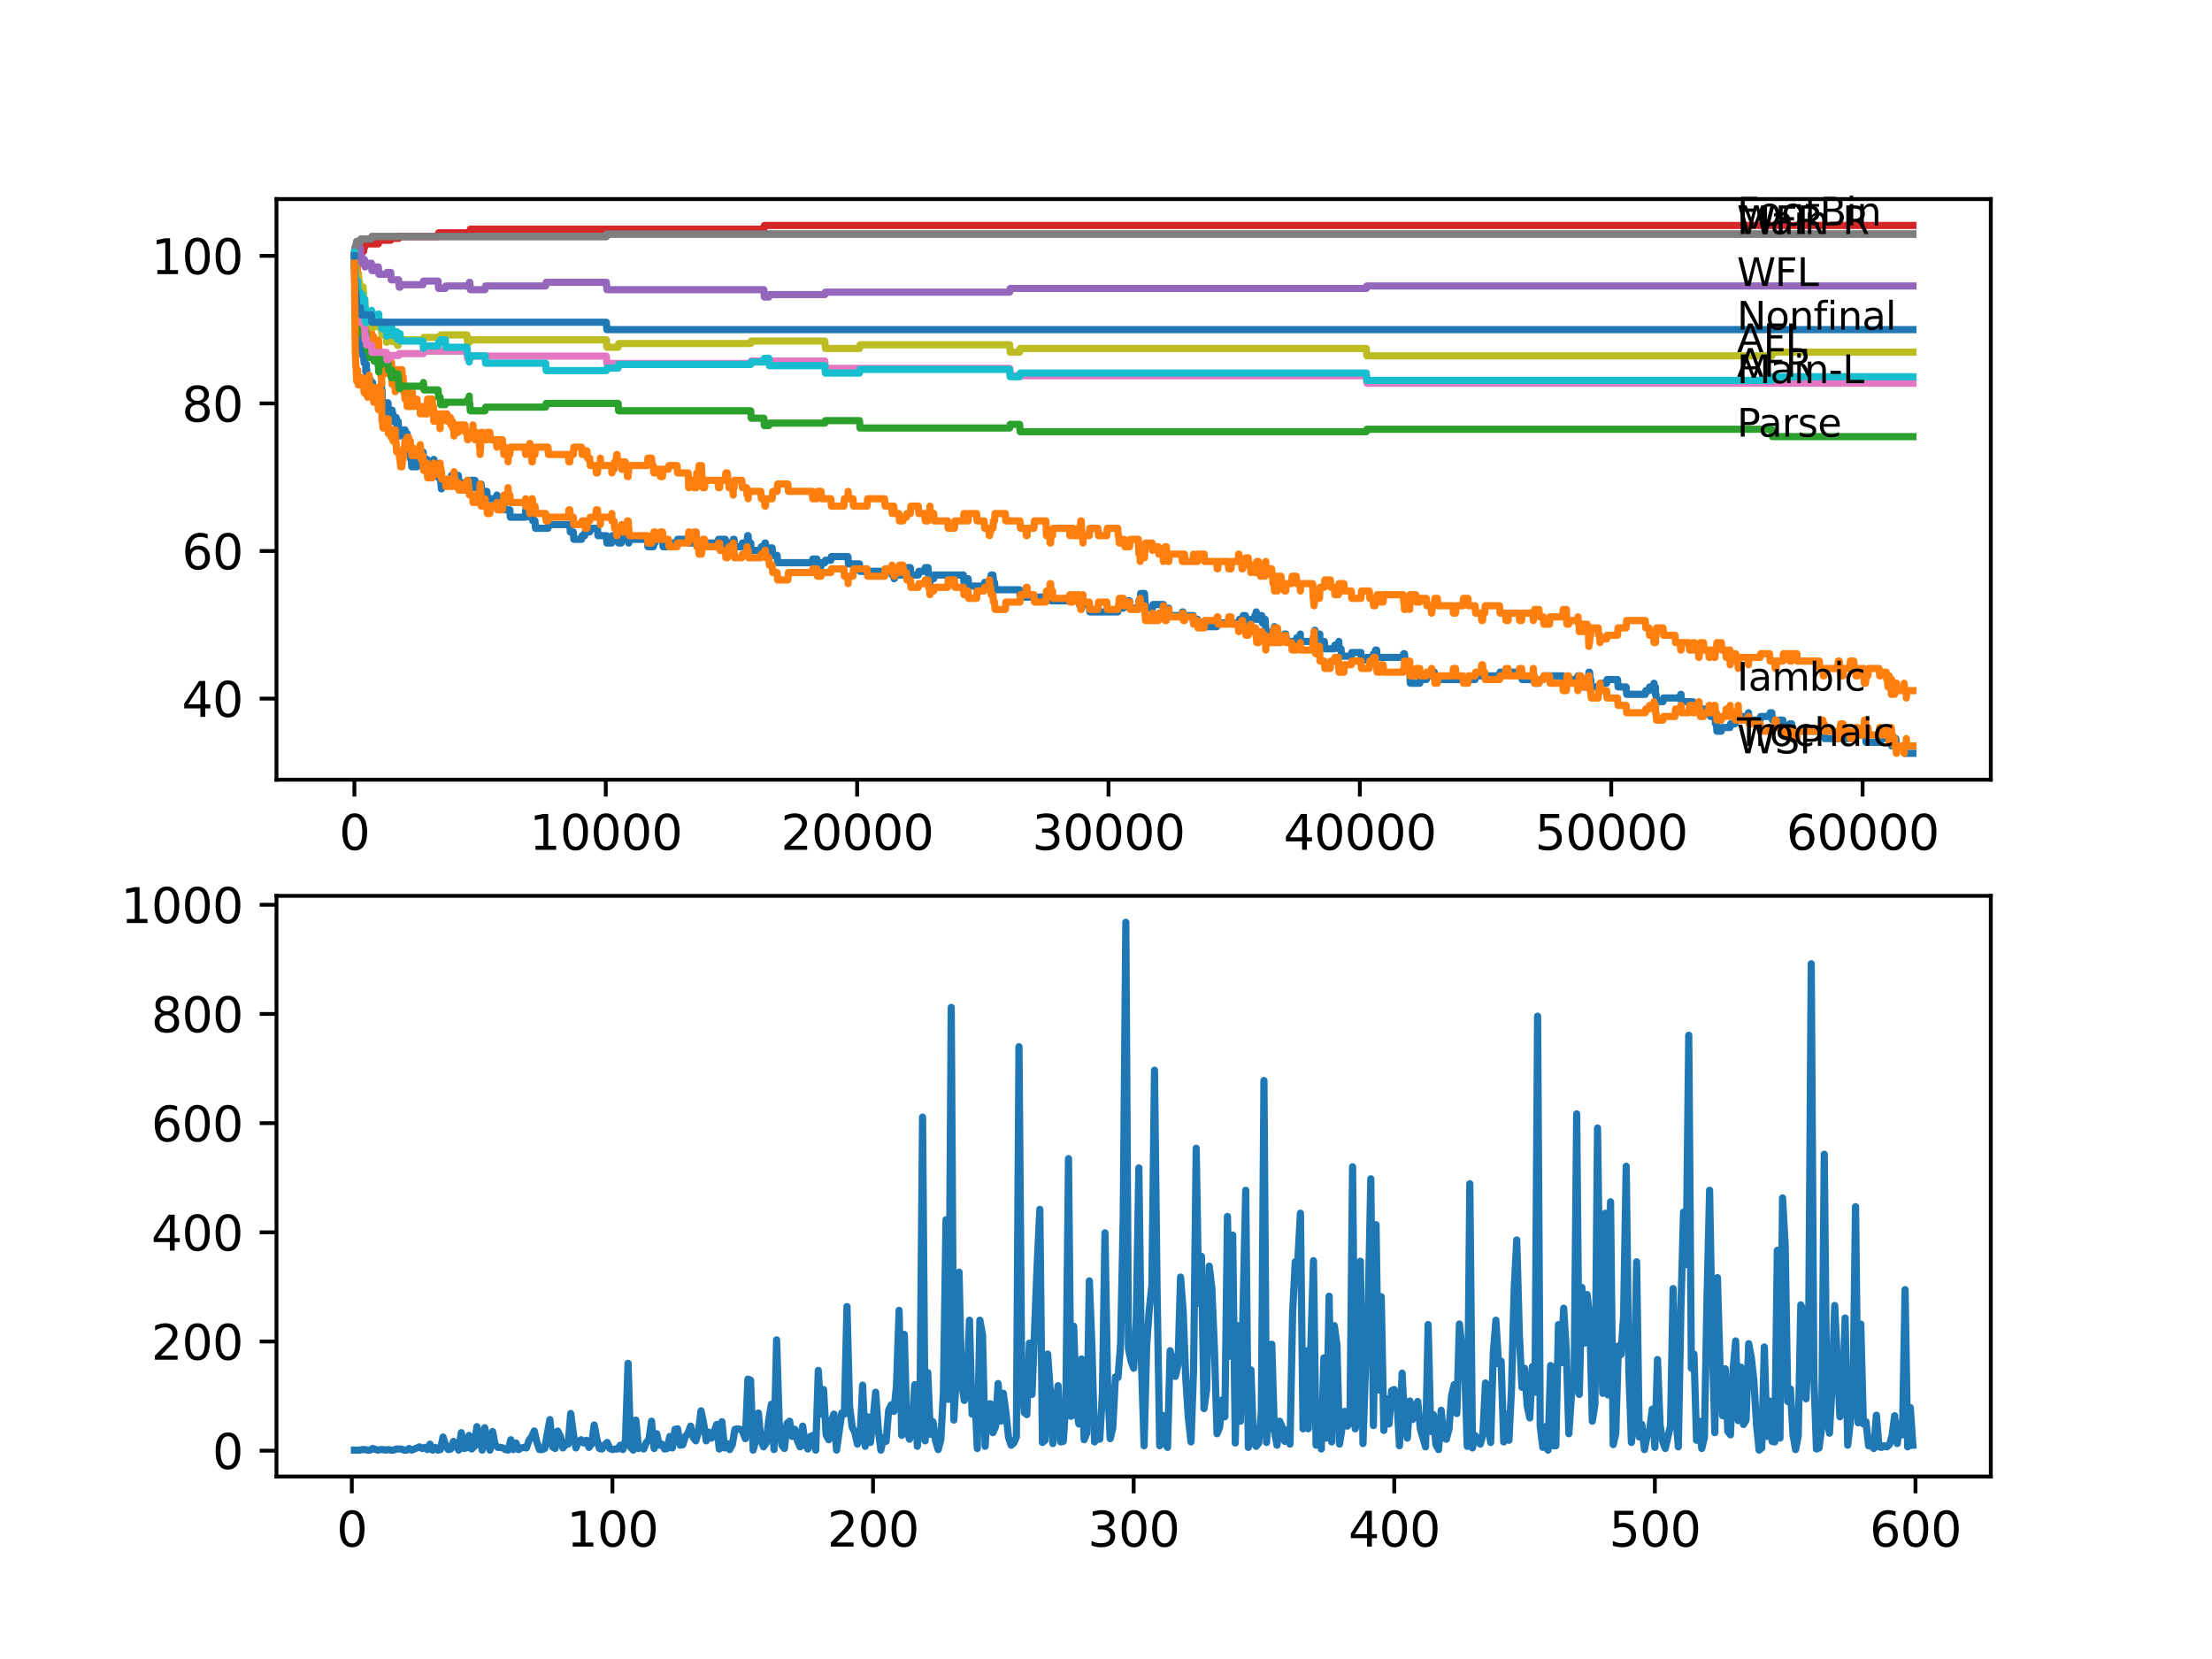 <?xml version="1.0" encoding="utf-8" standalone="no"?>
<!DOCTYPE svg PUBLIC "-//W3C//DTD SVG 1.1//EN"
  "http://www.w3.org/Graphics/SVG/1.1/DTD/svg11.dtd">
<svg xmlns:xlink="http://www.w3.org/1999/xlink" width="460.8pt" height="345.6pt" viewBox="0 0 460.8 345.6" xmlns="http://www.w3.org/2000/svg" version="1.1">
 <defs>
  <style type="text/css">*{stroke-linejoin: round; stroke-linecap: butt}</style>
 </defs>
 <g id="figure_1">
  <g id="patch_1">
   <path d="M 0 345.6 
L 460.8 345.6 
L 460.8 0 
L 0 0 
z
" style="fill: #ffffff"/>
  </g>
  <g id="axes_1">
   <g id="patch_2">
    <path d="M 57.6 162.432 
L 414.72 162.432 
L 414.72 41.472 
L 57.6 41.472 
z
" style="fill: #ffffff"/>
   </g>
   <g id="matplotlib.axis_1">
    <g id="xtick_1">
     <g id="line2d_1">
      <defs>
       <path id="md88eb9692f" d="M 0 0 
L 0 3.5 
" style="stroke: #000000; stroke-width: 0.8"/>
      </defs>
      <g>
       <use xlink:href="#md88eb9692f" x="73.827" y="162.432" style="stroke: #000000; stroke-width: 0.8"/>
      </g>
     </g>
     <g id="text_1">
      <!-- 0 -->
      <g transform="translate(70.646 177.03)scale(0.1 -0.1)">
       <defs>
        <path id="DejaVuSans-30" d="M 2034 4250 
Q 1547 4250 1301 3770 
Q 1056 3291 1056 2328 
Q 1056 1369 1301 889 
Q 1547 409 2034 409 
Q 2525 409 2770 889 
Q 3016 1369 3016 2328 
Q 3016 3291 2770 3770 
Q 2525 4250 2034 4250 
z
M 2034 4750 
Q 2819 4750 3233 4129 
Q 3647 3509 3647 2328 
Q 3647 1150 3233 529 
Q 2819 -91 2034 -91 
Q 1250 -91 836 529 
Q 422 1150 422 2328 
Q 422 3509 836 4129 
Q 1250 4750 2034 4750 
z
" transform="scale(0.016)"/>
       </defs>
       <use xlink:href="#DejaVuSans-30"/>
      </g>
     </g>
    </g>
    <g id="xtick_2">
     <g id="line2d_2">
      <g>
       <use xlink:href="#md88eb9692f" x="126.192" y="162.432" style="stroke: #000000; stroke-width: 0.8"/>
      </g>
     </g>
     <g id="text_2">
      <!-- 10000 -->
      <g transform="translate(110.286 177.03)scale(0.1 -0.1)">
       <defs>
        <path id="DejaVuSans-31" d="M 794 531 
L 1825 531 
L 1825 4091 
L 703 3866 
L 703 4441 
L 1819 4666 
L 2450 4666 
L 2450 531 
L 3481 531 
L 3481 0 
L 794 0 
L 794 531 
z
" transform="scale(0.016)"/>
       </defs>
       <use xlink:href="#DejaVuSans-31"/>
       <use xlink:href="#DejaVuSans-30" x="63.623"/>
       <use xlink:href="#DejaVuSans-30" x="127.246"/>
       <use xlink:href="#DejaVuSans-30" x="190.869"/>
       <use xlink:href="#DejaVuSans-30" x="254.492"/>
      </g>
     </g>
    </g>
    <g id="xtick_3">
     <g id="line2d_3">
      <g>
       <use xlink:href="#md88eb9692f" x="178.556" y="162.432" style="stroke: #000000; stroke-width: 0.8"/>
      </g>
     </g>
     <g id="text_3">
      <!-- 20000 -->
      <g transform="translate(162.65 177.03)scale(0.1 -0.1)">
       <defs>
        <path id="DejaVuSans-32" d="M 1228 531 
L 3431 531 
L 3431 0 
L 469 0 
L 469 531 
Q 828 903 1448 1529 
Q 2069 2156 2228 2338 
Q 2531 2678 2651 2914 
Q 2772 3150 2772 3378 
Q 2772 3750 2511 3984 
Q 2250 4219 1831 4219 
Q 1534 4219 1204 4116 
Q 875 4013 500 3803 
L 500 4441 
Q 881 4594 1212 4672 
Q 1544 4750 1819 4750 
Q 2544 4750 2975 4387 
Q 3406 4025 3406 3419 
Q 3406 3131 3298 2873 
Q 3191 2616 2906 2266 
Q 2828 2175 2409 1742 
Q 1991 1309 1228 531 
z
" transform="scale(0.016)"/>
       </defs>
       <use xlink:href="#DejaVuSans-32"/>
       <use xlink:href="#DejaVuSans-30" x="63.623"/>
       <use xlink:href="#DejaVuSans-30" x="127.246"/>
       <use xlink:href="#DejaVuSans-30" x="190.869"/>
       <use xlink:href="#DejaVuSans-30" x="254.492"/>
      </g>
     </g>
    </g>
    <g id="xtick_4">
     <g id="line2d_4">
      <g>
       <use xlink:href="#md88eb9692f" x="230.921" y="162.432" style="stroke: #000000; stroke-width: 0.8"/>
      </g>
     </g>
     <g id="text_4">
      <!-- 30000 -->
      <g transform="translate(215.015 177.03)scale(0.1 -0.1)">
       <defs>
        <path id="DejaVuSans-33" d="M 2597 2516 
Q 3050 2419 3304 2112 
Q 3559 1806 3559 1356 
Q 3559 666 3084 287 
Q 2609 -91 1734 -91 
Q 1441 -91 1130 -33 
Q 819 25 488 141 
L 488 750 
Q 750 597 1062 519 
Q 1375 441 1716 441 
Q 2309 441 2620 675 
Q 2931 909 2931 1356 
Q 2931 1769 2642 2001 
Q 2353 2234 1838 2234 
L 1294 2234 
L 1294 2753 
L 1863 2753 
Q 2328 2753 2575 2939 
Q 2822 3125 2822 3475 
Q 2822 3834 2567 4026 
Q 2313 4219 1838 4219 
Q 1578 4219 1281 4162 
Q 984 4106 628 3988 
L 628 4550 
Q 988 4650 1302 4700 
Q 1616 4750 1894 4750 
Q 2613 4750 3031 4423 
Q 3450 4097 3450 3541 
Q 3450 3153 3228 2886 
Q 3006 2619 2597 2516 
z
" transform="scale(0.016)"/>
       </defs>
       <use xlink:href="#DejaVuSans-33"/>
       <use xlink:href="#DejaVuSans-30" x="63.623"/>
       <use xlink:href="#DejaVuSans-30" x="127.246"/>
       <use xlink:href="#DejaVuSans-30" x="190.869"/>
       <use xlink:href="#DejaVuSans-30" x="254.492"/>
      </g>
     </g>
    </g>
    <g id="xtick_5">
     <g id="line2d_5">
      <g>
       <use xlink:href="#md88eb9692f" x="283.285" y="162.432" style="stroke: #000000; stroke-width: 0.8"/>
      </g>
     </g>
     <g id="text_5">
      <!-- 40000 -->
      <g transform="translate(267.379 177.03)scale(0.1 -0.1)">
       <defs>
        <path id="DejaVuSans-34" d="M 2419 4116 
L 825 1625 
L 2419 1625 
L 2419 4116 
z
M 2253 4666 
L 3047 4666 
L 3047 1625 
L 3713 1625 
L 3713 1100 
L 3047 1100 
L 3047 0 
L 2419 0 
L 2419 1100 
L 313 1100 
L 313 1709 
L 2253 4666 
z
" transform="scale(0.016)"/>
       </defs>
       <use xlink:href="#DejaVuSans-34"/>
       <use xlink:href="#DejaVuSans-30" x="63.623"/>
       <use xlink:href="#DejaVuSans-30" x="127.246"/>
       <use xlink:href="#DejaVuSans-30" x="190.869"/>
       <use xlink:href="#DejaVuSans-30" x="254.492"/>
      </g>
     </g>
    </g>
    <g id="xtick_6">
     <g id="line2d_6">
      <g>
       <use xlink:href="#md88eb9692f" x="335.65" y="162.432" style="stroke: #000000; stroke-width: 0.8"/>
      </g>
     </g>
     <g id="text_6">
      <!-- 50000 -->
      <g transform="translate(319.744 177.03)scale(0.1 -0.1)">
       <defs>
        <path id="DejaVuSans-35" d="M 691 4666 
L 3169 4666 
L 3169 4134 
L 1269 4134 
L 1269 2991 
Q 1406 3038 1543 3061 
Q 1681 3084 1819 3084 
Q 2600 3084 3056 2656 
Q 3513 2228 3513 1497 
Q 3513 744 3044 326 
Q 2575 -91 1722 -91 
Q 1428 -91 1123 -41 
Q 819 9 494 109 
L 494 744 
Q 775 591 1075 516 
Q 1375 441 1709 441 
Q 2250 441 2565 725 
Q 2881 1009 2881 1497 
Q 2881 1984 2565 2268 
Q 2250 2553 1709 2553 
Q 1456 2553 1204 2497 
Q 953 2441 691 2322 
L 691 4666 
z
" transform="scale(0.016)"/>
       </defs>
       <use xlink:href="#DejaVuSans-35"/>
       <use xlink:href="#DejaVuSans-30" x="63.623"/>
       <use xlink:href="#DejaVuSans-30" x="127.246"/>
       <use xlink:href="#DejaVuSans-30" x="190.869"/>
       <use xlink:href="#DejaVuSans-30" x="254.492"/>
      </g>
     </g>
    </g>
    <g id="xtick_7">
     <g id="line2d_7">
      <g>
       <use xlink:href="#md88eb9692f" x="388.014" y="162.432" style="stroke: #000000; stroke-width: 0.8"/>
      </g>
     </g>
     <g id="text_7">
      <!-- 60000 -->
      <g transform="translate(372.108 177.03)scale(0.1 -0.1)">
       <defs>
        <path id="DejaVuSans-36" d="M 2113 2584 
Q 1688 2584 1439 2293 
Q 1191 2003 1191 1497 
Q 1191 994 1439 701 
Q 1688 409 2113 409 
Q 2538 409 2786 701 
Q 3034 994 3034 1497 
Q 3034 2003 2786 2293 
Q 2538 2584 2113 2584 
z
M 3366 4563 
L 3366 3988 
Q 3128 4100 2886 4159 
Q 2644 4219 2406 4219 
Q 1781 4219 1451 3797 
Q 1122 3375 1075 2522 
Q 1259 2794 1537 2939 
Q 1816 3084 2150 3084 
Q 2853 3084 3261 2657 
Q 3669 2231 3669 1497 
Q 3669 778 3244 343 
Q 2819 -91 2113 -91 
Q 1303 -91 875 529 
Q 447 1150 447 2328 
Q 447 3434 972 4092 
Q 1497 4750 2381 4750 
Q 2619 4750 2861 4703 
Q 3103 4656 3366 4563 
z
" transform="scale(0.016)"/>
       </defs>
       <use xlink:href="#DejaVuSans-36"/>
       <use xlink:href="#DejaVuSans-30" x="63.623"/>
       <use xlink:href="#DejaVuSans-30" x="127.246"/>
       <use xlink:href="#DejaVuSans-30" x="190.869"/>
       <use xlink:href="#DejaVuSans-30" x="254.492"/>
      </g>
     </g>
    </g>
   </g>
   <g id="matplotlib.axis_2">
    <g id="ytick_1">
     <g id="line2d_8">
      <defs>
       <path id="m55c92e03a2" d="M 0 0 
L -3.5 0 
" style="stroke: #000000; stroke-width: 0.8"/>
      </defs>
      <g>
       <use xlink:href="#m55c92e03a2" x="57.6" y="145.533" style="stroke: #000000; stroke-width: 0.8"/>
      </g>
     </g>
     <g id="text_8">
      <!-- 40 -->
      <g transform="translate(37.875 149.332)scale(0.1 -0.1)">
       <use xlink:href="#DejaVuSans-34"/>
       <use xlink:href="#DejaVuSans-30" x="63.623"/>
      </g>
     </g>
    </g>
    <g id="ytick_2">
     <g id="line2d_9">
      <g>
       <use xlink:href="#m55c92e03a2" x="57.6" y="114.788" style="stroke: #000000; stroke-width: 0.8"/>
      </g>
     </g>
     <g id="text_9">
      <!-- 60 -->
      <g transform="translate(37.875 118.587)scale(0.1 -0.1)">
       <use xlink:href="#DejaVuSans-36"/>
       <use xlink:href="#DejaVuSans-30" x="63.623"/>
      </g>
     </g>
    </g>
    <g id="ytick_3">
     <g id="line2d_10">
      <g>
       <use xlink:href="#m55c92e03a2" x="57.6" y="84.043" style="stroke: #000000; stroke-width: 0.8"/>
      </g>
     </g>
     <g id="text_10">
      <!-- 80 -->
      <g transform="translate(37.875 87.842)scale(0.1 -0.1)">
       <defs>
        <path id="DejaVuSans-38" d="M 2034 2216 
Q 1584 2216 1326 1975 
Q 1069 1734 1069 1313 
Q 1069 891 1326 650 
Q 1584 409 2034 409 
Q 2484 409 2743 651 
Q 3003 894 3003 1313 
Q 3003 1734 2745 1975 
Q 2488 2216 2034 2216 
z
M 1403 2484 
Q 997 2584 770 2862 
Q 544 3141 544 3541 
Q 544 4100 942 4425 
Q 1341 4750 2034 4750 
Q 2731 4750 3128 4425 
Q 3525 4100 3525 3541 
Q 3525 3141 3298 2862 
Q 3072 2584 2669 2484 
Q 3125 2378 3379 2068 
Q 3634 1759 3634 1313 
Q 3634 634 3220 271 
Q 2806 -91 2034 -91 
Q 1263 -91 848 271 
Q 434 634 434 1313 
Q 434 1759 690 2068 
Q 947 2378 1403 2484 
z
M 1172 3481 
Q 1172 3119 1398 2916 
Q 1625 2713 2034 2713 
Q 2441 2713 2670 2916 
Q 2900 3119 2900 3481 
Q 2900 3844 2670 4047 
Q 2441 4250 2034 4250 
Q 1625 4250 1398 4047 
Q 1172 3844 1172 3481 
z
" transform="scale(0.016)"/>
       </defs>
       <use xlink:href="#DejaVuSans-38"/>
       <use xlink:href="#DejaVuSans-30" x="63.623"/>
      </g>
     </g>
    </g>
    <g id="ytick_4">
     <g id="line2d_11">
      <g>
       <use xlink:href="#m55c92e03a2" x="57.6" y="53.298" style="stroke: #000000; stroke-width: 0.8"/>
      </g>
     </g>
     <g id="text_11">
      <!-- 100 -->
      <g transform="translate(31.512 57.098)scale(0.1 -0.1)">
       <use xlink:href="#DejaVuSans-31"/>
       <use xlink:href="#DejaVuSans-30" x="63.623"/>
       <use xlink:href="#DejaVuSans-30" x="127.246"/>
      </g>
     </g>
    </g>
   </g>
   <g id="line2d_12">
    <path d="M 73.833 54.836 
L 73.843 54.836 
L 73.864 54.323 
L 73.917 57.91 
L 73.922 57.91 
L 73.932 57.91 
L 74.074 67.774 
L 74.089 67.774 
L 74.147 70.849 
L 74.205 69.439 
L 74.288 69.439 
L 74.409 72.514 
L 74.435 72.514 
L 74.55 71.233 
L 74.602 71.233 
L 74.655 72.77 
L 74.712 71.489 
L 74.854 71.489 
L 74.88 70.72 
L 74.885 72.258 
L 74.959 72.258 
L 75.027 72.258 
L 75.084 70.977 
L 75.089 72.514 
L 75.131 72.514 
L 75.425 72.514 
L 75.54 74.051 
L 75.734 74.051 
L 75.849 75.588 
L 75.98 75.588 
L 76.043 74.307 
L 76.048 75.845 
L 76.084 75.845 
L 76.189 75.845 
L 76.2 77.382 
L 76.299 75.845 
L 76.31 75.845 
L 76.425 78.15 
L 76.467 78.15 
L 76.582 79.688 
L 76.912 79.688 
L 77.027 78.919 
L 77.069 78.919 
L 77.184 80.456 
L 77.404 80.456 
L 77.519 79.688 
L 77.613 79.688 
L 77.729 81.225 
L 77.755 81.225 
L 77.781 80.456 
L 77.786 81.994 
L 77.86 81.994 
L 78.446 81.994 
L 78.535 81.225 
L 78.54 82.762 
L 78.551 82.762 
L 78.844 82.762 
L 78.959 81.994 
L 79.153 81.994 
L 79.268 81.225 
L 79.289 81.225 
L 79.404 80.456 
L 79.462 80.456 
L 79.472 79.688 
L 79.509 81.994 
L 79.567 81.225 
L 79.687 84.299 
L 80.504 84.299 
L 80.619 83.915 
L 80.834 83.915 
L 80.954 86.99 
L 80.986 86.99 
L 81.106 85.452 
L 81.373 85.452 
L 81.488 86.99 
L 81.556 86.99 
L 81.677 85.452 
L 81.687 85.452 
L 81.803 86.99 
L 81.844 86.99 
L 81.871 86.221 
L 81.876 87.758 
L 81.949 87.758 
L 82.284 87.758 
L 82.4 86.99 
L 82.53 86.99 
L 82.646 88.527 
L 82.698 88.527 
L 82.813 87.758 
L 82.934 87.758 
L 83.049 89.295 
L 83.154 89.295 
L 83.269 90.833 
L 83.337 90.833 
L 83.452 90.32 
L 84.075 90.32 
L 84.19 89.552 
L 84.374 89.552 
L 84.489 91.089 
L 84.552 91.089 
L 84.667 90.32 
L 84.819 90.32 
L 84.934 91.857 
L 85.123 91.857 
L 85.238 94.163 
L 85.463 94.163 
L 85.578 95.701 
L 85.672 95.701 
L 85.788 97.238 
L 85.877 97.238 
L 85.992 96.469 
L 86.06 96.469 
L 86.175 95.701 
L 86.29 97.238 
L 86.861 97.238 
L 86.976 96.469 
L 87.542 96.469 
L 87.662 94.932 
L 88.003 94.932 
L 88.118 94.163 
L 88.139 94.163 
L 88.254 95.701 
L 88.966 95.701 
L 89.081 97.238 
L 90.296 97.238 
L 90.369 95.701 
L 90.406 97.238 
L 90.631 97.238 
L 90.746 96.469 
L 90.914 96.469 
L 91.029 98.006 
L 91.349 98.006 
L 91.385 99.544 
L 91.459 98.775 
L 91.679 98.775 
L 91.794 100.312 
L 91.83 100.312 
L 91.946 101.85 
L 91.977 101.85 
L 92.092 101.081 
L 92.752 101.081 
L 92.867 100.568 
L 93.689 100.568 
L 93.805 99.8 
L 93.946 99.8 
L 94.061 99.031 
L 94.585 99.031 
L 94.7 100.568 
L 94.763 100.568 
L 94.878 99.8 
L 95.124 99.8 
L 95.239 99.031 
L 95.475 99.031 
L 95.59 100.568 
L 97.282 100.568 
L 97.397 100.056 
L 98.491 100.056 
L 98.533 101.593 
L 98.601 100.825 
L 98.858 100.825 
L 98.936 100.056 
L 98.941 101.593 
L 98.962 101.593 
L 99.79 101.593 
L 99.905 100.825 
L 100.214 100.825 
L 100.329 102.362 
L 101.418 102.362 
L 101.534 103.899 
L 103.387 103.899 
L 103.502 103.131 
L 103.534 103.131 
L 103.649 104.668 
L 104.953 104.668 
L 105.068 106.205 
L 106.204 106.205 
L 106.32 107.742 
L 109.404 107.742 
L 109.524 106.205 
L 110.247 106.205 
L 110.362 107.742 
L 110.776 107.742 
L 110.891 106.974 
L 111.006 108.511 
L 111.446 108.511 
L 111.561 110.048 
L 114.153 110.048 
L 114.269 109.279 
L 118.699 109.279 
L 118.814 110.817 
L 119.432 110.817 
L 119.547 112.354 
L 121.144 112.354 
L 121.259 111.585 
L 121.793 111.585 
L 121.909 110.817 
L 122.851 110.817 
L 122.966 110.048 
L 124.453 110.048 
L 124.569 111.585 
L 126.312 111.585 
L 126.428 113.123 
L 127.423 113.123 
L 127.543 111.585 
L 128.763 111.585 
L 128.878 113.123 
L 129.407 113.123 
L 129.522 112.354 
L 130.24 112.354 
L 130.355 111.585 
L 130.852 111.585 
L 130.968 113.123 
L 130.983 113.123 
L 131.099 112.354 
L 134.858 112.354 
L 134.973 113.891 
L 136.094 113.891 
L 136.209 113.123 
L 136.44 113.123 
L 136.555 112.354 
L 138.011 112.354 
L 138.126 113.891 
L 139.246 113.891 
L 139.362 113.123 
L 141.043 113.123 
L 141.158 112.354 
L 143.357 112.354 
L 143.472 111.585 
L 143.535 111.585 
L 143.65 113.123 
L 145.509 113.123 
L 145.624 114.66 
L 146.216 114.66 
L 146.337 113.123 
L 149.573 113.123 
L 149.688 112.354 
L 151.097 112.354 
L 151.212 113.891 
L 151.762 113.891 
L 151.877 113.123 
L 152.641 113.123 
L 152.756 112.354 
L 152.914 112.354 
L 153.029 113.891 
L 154.542 113.891 
L 154.657 113.123 
L 155.621 113.123 
L 155.741 111.585 
L 155.846 111.585 
L 155.961 113.123 
L 156.391 113.123 
L 156.506 114.66 
L 158.48 114.66 
L 158.595 113.891 
L 159.234 113.891 
L 159.349 113.123 
L 159.454 113.123 
L 159.569 114.66 
L 160.161 114.66 
L 160.276 114.147 
L 160.862 114.147 
L 160.978 115.685 
L 161.889 115.685 
L 162.004 117.222 
L 169.199 117.222 
L 169.314 116.453 
L 170.178 116.453 
L 170.293 117.99 
L 171.037 117.99 
L 171.152 117.222 
L 171.828 117.222 
L 171.943 116.709 
L 173.079 116.709 
L 173.194 115.941 
L 176.629 115.941 
L 176.745 117.478 
L 179.043 117.478 
L 179.159 119.015 
L 185.798 119.015 
L 185.846 118.247 
L 185.851 119.784 
L 185.903 119.784 
L 186.186 119.784 
L 186.265 119.015 
L 186.27 120.553 
L 186.291 120.553 
L 186.296 120.553 
L 186.411 119.784 
L 188.102 119.784 
L 188.218 119.015 
L 188.815 119.015 
L 188.93 118.247 
L 189.637 118.247 
L 189.752 119.784 
L 191.302 119.784 
L 191.417 119.015 
L 192.637 119.015 
L 192.752 118.247 
L 193.328 118.247 
L 193.444 119.784 
L 193.643 119.784 
L 193.726 121.321 
L 193.753 120.553 
L 194.507 120.553 
L 194.622 119.784 
L 200.686 119.784 
L 200.801 121.321 
L 201.089 121.321 
L 201.204 120.553 
L 201.675 120.553 
L 201.791 122.09 
L 205.006 122.09 
L 205.121 121.321 
L 206.142 121.321 
L 206.257 120.553 
L 206.367 120.553 
L 206.482 119.784 
L 206.854 119.784 
L 206.969 121.321 
L 207.179 121.321 
L 207.294 122.858 
L 212.4 122.858 
L 212.515 124.396 
L 217.877 124.396 
L 217.992 123.627 
L 218.872 123.627 
L 218.987 125.164 
L 222.794 125.164 
L 222.909 124.396 
L 224.742 124.396 
L 224.857 125.933 
L 225.25 125.933 
L 225.365 125.164 
L 225.538 125.164 
L 225.601 124.396 
L 225.606 125.933 
L 225.643 125.933 
L 226.92 125.933 
L 227.035 127.47 
L 232.837 127.47 
L 232.953 126.702 
L 234.005 126.702 
L 234.12 125.933 
L 234.215 125.933 
L 234.33 125.164 
L 235.314 125.164 
L 235.43 126.702 
L 237.137 126.702 
L 237.257 125.164 
L 237.498 125.164 
L 237.618 123.627 
L 238.404 123.627 
L 238.519 125.164 
L 238.524 125.164 
L 238.639 126.702 
L 240.09 126.702 
L 240.205 125.933 
L 242.368 125.933 
L 242.483 127.47 
L 242.975 127.47 
L 243.09 126.702 
L 243.483 126.702 
L 243.598 128.239 
L 246.206 128.239 
L 246.321 127.47 
L 246.416 127.47 
L 246.531 129.007 
L 246.751 129.007 
L 246.866 128.239 
L 248.568 128.239 
L 248.636 129.776 
L 248.678 129.007 
L 249.463 129.007 
L 249.578 130.545 
L 253.448 130.545 
L 253.563 129.776 
L 258.109 129.776 
L 258.224 129.007 
L 258.863 129.007 
L 258.978 128.239 
L 259.439 128.239 
L 259.554 129.776 
L 260.517 129.776 
L 260.633 129.007 
L 261.308 129.007 
L 261.423 128.239 
L 261.575 128.239 
L 261.69 127.47 
L 261.696 127.47 
L 261.811 129.007 
L 262.471 129.007 
L 262.586 128.239 
L 262.853 128.239 
L 262.968 129.776 
L 263.324 129.776 
L 263.439 129.007 
L 263.534 129.007 
L 263.649 130.545 
L 263.654 130.545 
L 263.769 132.082 
L 265.084 132.082 
L 265.199 131.313 
L 265.429 131.313 
L 265.487 130.545 
L 265.502 133.619 
L 265.523 133.619 
L 266.853 133.619 
L 266.969 132.85 
L 267.487 132.85 
L 267.602 132.082 
L 267.843 132.082 
L 267.958 133.619 
L 270.032 133.619 
L 270.147 132.85 
L 270.844 132.85 
L 270.886 132.082 
L 270.891 133.619 
L 270.948 133.619 
L 273.472 133.619 
L 273.588 132.85 
L 273.739 132.85 
L 273.86 131.313 
L 273.954 131.313 
L 274.069 132.85 
L 274.86 132.85 
L 274.939 132.082 
L 274.944 133.619 
L 274.965 133.619 
L 275.876 133.619 
L 275.991 135.156 
L 277.96 135.156 
L 278.075 134.388 
L 278.819 134.388 
L 278.903 133.619 
L 278.908 135.156 
L 278.923 135.156 
L 279.353 135.156 
L 279.468 136.694 
L 281.489 136.694 
L 281.605 135.925 
L 283.511 135.925 
L 283.626 137.462 
L 284.626 137.462 
L 284.741 136.95 
L 286.024 136.95 
L 286.139 136.181 
L 286.453 136.181 
L 286.569 135.413 
L 286.768 135.413 
L 286.883 136.95 
L 292.303 136.95 
L 292.418 136.181 
L 292.57 136.181 
L 292.685 137.718 
L 292.805 137.718 
L 292.92 139.256 
L 293.669 139.256 
L 293.79 142.33 
L 295.769 142.33 
L 295.884 141.561 
L 297.136 141.561 
L 297.251 140.793 
L 298.099 140.793 
L 298.215 140.024 
L 298.796 140.024 
L 298.911 141.561 
L 307.289 141.561 
L 307.404 140.793 
L 312.379 140.793 
L 312.494 140.024 
L 316.971 140.024 
L 317.087 141.561 
L 319.417 141.561 
L 319.532 140.793 
L 319.579 140.793 
L 319.694 142.33 
L 320.585 142.33 
L 320.7 141.561 
L 321.506 141.561 
L 321.621 140.793 
L 325.533 140.793 
L 325.648 142.33 
L 326.785 142.33 
L 326.9 141.561 
L 328.596 141.561 
L 328.712 140.793 
L 328.989 140.793 
L 329.104 142.33 
L 329.727 142.33 
L 329.759 141.561 
L 329.764 143.099 
L 329.832 143.099 
L 330.633 143.099 
L 330.749 142.33 
L 330.879 142.33 
L 331.005 140.024 
L 331.131 140.024 
L 331.246 141.561 
L 331.372 141.561 
L 331.487 143.099 
L 333.304 143.099 
L 333.419 142.33 
L 334.676 142.33 
L 334.791 141.561 
L 336.964 141.561 
L 337.079 143.099 
L 338.75 143.099 
L 338.865 144.636 
L 342.735 144.636 
L 342.85 143.867 
L 343.526 143.867 
L 343.641 143.099 
L 344.452 143.099 
L 344.552 142.33 
L 344.557 143.867 
L 344.835 143.867 
L 344.856 143.099 
L 344.861 144.636 
L 344.939 144.636 
L 344.981 144.636 
L 345.096 146.173 
L 346.432 146.173 
L 346.547 145.405 
L 350.013 145.405 
L 350.129 144.636 
L 350.186 144.636 
L 350.301 146.173 
L 352.642 146.173 
L 352.757 147.71 
L 352.977 147.71 
L 353.093 146.942 
L 353.946 146.942 
L 354.061 148.479 
L 354.868 148.479 
L 354.983 147.71 
L 356.208 147.71 
L 356.323 149.248 
L 357.261 149.248 
L 357.376 150.785 
L 357.554 150.785 
L 357.669 152.322 
L 358.58 152.322 
L 358.696 151.553 
L 360.392 151.553 
L 360.507 150.785 
L 361.418 150.785 
L 361.534 150.016 
L 362.204 150.016 
L 362.319 149.248 
L 364.126 149.248 
L 364.241 148.479 
L 364.246 148.479 
L 364.361 150.016 
L 366.671 150.016 
L 366.786 149.248 
L 368.64 149.248 
L 368.755 148.479 
L 369.111 148.479 
L 369.226 150.016 
L 371.404 150.016 
L 371.52 151.553 
L 372.745 151.553 
L 372.86 150.785 
L 373.242 150.785 
L 373.358 152.322 
L 379.002 152.322 
L 379.118 151.553 
L 379.736 151.553 
L 379.762 153.091 
L 379.846 152.322 
L 379.982 152.322 
L 380.097 153.859 
L 386.187 153.859 
L 386.302 153.091 
L 388.617 153.091 
L 388.732 154.628 
L 391.717 154.628 
L 391.832 153.859 
L 392.931 153.859 
L 393.047 153.091 
L 393.188 153.091 
L 393.303 152.322 
L 393.466 152.322 
L 393.513 153.859 
L 393.575 153.091 
L 393.581 153.091 
L 393.696 152.322 
L 393.989 152.322 
L 394.073 155.397 
L 394.104 154.628 
L 394.131 154.628 
L 394.246 153.859 
L 394.272 153.859 
L 394.387 155.397 
L 394.607 155.397 
L 394.728 153.859 
L 394.937 153.859 
L 395.052 155.397 
L 396.634 155.397 
L 396.749 156.934 
L 398.487 156.934 
L 398.487 156.934 
" clip-path="url(#pb5c87a8f3b)" style="fill: none; stroke: #1f77b4; stroke-width: 1.5; stroke-linecap: square"/>
   </g>
   <g id="line2d_13">
    <path d="M 73.833 52.786 
L 73.948 52.402 
L 73.974 52.402 
L 74.095 55.476 
L 74.435 55.476 
L 74.555 58.551 
L 74.602 58.551 
L 74.66 57.013 
L 74.712 58.551 
L 74.854 58.551 
L 74.969 60.088 
L 75.042 60.088 
L 75.158 61.625 
L 75.65 61.625 
L 75.765 63.162 
L 75.98 63.162 
L 76.1 66.237 
L 76.2 66.237 
L 76.325 70.849 
L 76.341 70.849 
L 76.456 70.08 
L 76.467 70.08 
L 76.582 68.543 
L 76.598 68.543 
L 76.713 70.08 
L 76.786 70.08 
L 76.88 73.154 
L 76.901 71.617 
L 76.912 71.617 
L 77.027 70.849 
L 77.069 70.849 
L 77.184 69.311 
L 77.404 69.311 
L 77.524 72.386 
L 77.613 72.386 
L 77.729 70.849 
L 77.755 70.849 
L 77.839 70.08 
L 77.844 71.617 
L 77.86 71.617 
L 78.258 71.617 
L 78.373 73.154 
L 78.42 73.154 
L 78.446 74.692 
L 78.53 73.923 
L 78.535 73.923 
L 78.65 72.386 
L 78.713 72.386 
L 78.828 70.849 
L 78.844 70.849 
L 78.964 73.923 
L 79.153 73.923 
L 79.273 76.998 
L 79.289 76.998 
L 79.404 78.535 
L 79.462 78.535 
L 79.504 80.072 
L 79.561 77.766 
L 79.567 77.766 
L 79.687 74.692 
L 80.504 74.692 
L 80.624 77.766 
L 80.855 77.766 
L 80.907 74.692 
L 80.97 76.229 
L 80.986 76.229 
L 81.09 75.46 
L 81.206 76.998 
L 81.373 76.998 
L 81.488 75.46 
L 81.556 75.46 
L 81.682 80.072 
L 81.687 80.072 
L 81.803 78.535 
L 81.844 78.535 
L 81.871 80.072 
L 81.954 78.535 
L 82.075 78.535 
L 82.19 80.072 
L 82.284 80.072 
L 82.337 81.609 
L 82.394 80.072 
L 82.51 78.535 
L 82.53 78.535 
L 82.646 76.998 
L 82.698 76.998 
L 82.813 78.535 
L 83.154 78.535 
L 83.269 76.998 
L 83.719 76.998 
L 83.834 78.535 
L 83.981 78.535 
L 84.101 81.609 
L 84.253 81.609 
L 84.368 83.146 
L 84.374 83.146 
L 84.489 81.609 
L 84.552 81.609 
L 84.667 83.146 
L 84.803 83.146 
L 84.819 84.684 
L 84.913 83.146 
L 85.096 83.146 
L 85.201 84.684 
L 85.206 83.146 
L 85.259 83.146 
L 85.374 84.684 
L 85.463 84.684 
L 85.578 83.146 
L 85.672 83.146 
L 85.788 81.609 
L 85.877 81.609 
L 85.992 83.146 
L 86.06 83.146 
L 86.175 84.684 
L 86.29 83.146 
L 86.861 83.146 
L 86.976 84.684 
L 87.537 84.684 
L 87.542 86.221 
L 87.646 84.684 
L 88.003 84.684 
L 88.118 86.221 
L 88.139 86.221 
L 88.254 84.684 
L 88.51 84.684 
L 88.626 86.221 
L 88.956 86.221 
L 89.076 83.146 
L 90.029 83.146 
L 90.144 84.684 
L 90.296 84.684 
L 90.369 87.758 
L 90.411 86.221 
L 90.631 86.221 
L 90.746 87.758 
L 90.914 87.758 
L 91.029 86.221 
L 91.05 86.221 
L 91.165 87.758 
L 91.349 87.758 
L 91.385 86.221 
L 91.459 87.758 
L 91.621 87.758 
L 91.679 89.295 
L 91.731 87.758 
L 91.83 87.758 
L 91.946 86.221 
L 91.977 86.221 
L 91.982 87.758 
L 92.087 86.221 
L 93.103 86.221 
L 93.218 87.758 
L 93.689 87.758 
L 93.805 86.99 
L 93.841 86.99 
L 93.946 88.527 
L 93.951 87.758 
L 94.229 87.758 
L 94.344 89.295 
L 94.58 89.295 
L 94.585 90.833 
L 94.689 89.295 
L 94.763 89.295 
L 94.878 88.527 
L 95.124 88.527 
L 95.239 90.064 
L 95.475 90.064 
L 95.59 88.527 
L 96.857 88.527 
L 96.973 90.064 
L 97.282 90.064 
L 97.397 91.601 
L 97.507 91.601 
L 97.622 90.064 
L 98.491 90.064 
L 98.533 88.527 
L 98.601 90.064 
L 98.858 90.064 
L 98.936 91.601 
L 98.968 90.064 
L 99.23 90.064 
L 99.345 91.601 
L 99.79 91.601 
L 99.905 93.139 
L 99.994 93.139 
L 99.999 94.676 
L 100.104 93.139 
L 100.125 93.139 
L 100.245 90.064 
L 100.601 90.064 
L 100.717 91.601 
L 101.418 91.601 
L 101.534 90.064 
L 102.041 90.064 
L 102.157 91.601 
L 103.387 91.601 
L 103.502 93.139 
L 103.534 93.139 
L 103.649 91.601 
L 104.649 91.601 
L 104.764 93.139 
L 104.843 93.139 
L 104.953 94.676 
L 105.068 93.139 
L 105.162 93.139 
L 105.278 94.676 
L 105.796 94.676 
L 105.838 96.213 
L 105.906 94.676 
L 106.204 94.676 
L 106.32 93.139 
L 109.404 93.139 
L 109.498 94.676 
L 109.514 93.907 
L 110.247 93.907 
L 110.362 92.37 
L 110.404 92.37 
L 110.519 93.907 
L 110.682 93.907 
L 110.797 96.213 
L 110.891 96.213 
L 111.006 94.676 
L 111.446 94.676 
L 111.561 93.139 
L 114.153 93.139 
L 114.269 94.676 
L 118.405 94.676 
L 118.521 96.213 
L 118.699 96.213 
L 118.814 94.676 
L 119.432 94.676 
L 119.547 93.139 
L 121.144 93.139 
L 121.259 94.676 
L 121.793 94.676 
L 121.909 93.907 
L 122.275 93.907 
L 122.39 95.444 
L 122.851 95.444 
L 122.966 96.982 
L 124.103 96.982 
L 124.218 98.519 
L 124.453 98.519 
L 124.569 96.982 
L 125.04 96.982 
L 125.061 95.444 
L 125.15 96.982 
L 127.423 96.982 
L 127.464 98.519 
L 127.533 97.75 
L 127.91 97.75 
L 128.025 96.213 
L 128.36 96.213 
L 128.475 94.676 
L 128.533 94.676 
L 128.648 96.213 
L 129.407 96.213 
L 129.522 97.75 
L 129.69 97.75 
L 129.805 96.213 
L 130.24 96.213 
L 130.355 97.75 
L 130.601 97.75 
L 130.716 99.287 
L 130.727 99.287 
L 130.779 97.75 
L 130.837 99.287 
L 130.852 99.287 
L 130.968 97.75 
L 130.983 97.75 
L 131.099 96.982 
L 134.858 96.982 
L 134.973 95.444 
L 135.728 95.444 
L 135.843 96.982 
L 136.094 96.982 
L 136.209 98.519 
L 136.44 98.519 
L 136.555 97.75 
L 137.471 97.75 
L 137.586 99.287 
L 138.011 99.287 
L 138.126 97.75 
L 139.246 97.75 
L 139.362 96.982 
L 141.043 96.982 
L 141.158 98.519 
L 143.357 98.519 
L 143.477 101.593 
L 143.535 101.593 
L 143.65 100.056 
L 144.462 100.056 
L 144.577 101.593 
L 145.033 101.593 
L 145.153 98.519 
L 145.509 98.519 
L 145.624 96.982 
L 146.132 96.982 
L 146.253 100.056 
L 146.305 100.056 
L 146.42 101.593 
L 146.771 101.593 
L 146.886 100.056 
L 149.573 100.056 
L 149.688 101.593 
L 149.903 101.593 
L 150.018 100.056 
L 151.097 100.056 
L 151.212 98.519 
L 151.505 98.519 
L 151.62 100.056 
L 151.762 100.056 
L 151.877 101.593 
L 152.641 101.593 
L 152.746 103.131 
L 152.751 101.593 
L 152.914 101.593 
L 153.029 100.056 
L 154.542 100.056 
L 154.657 101.593 
L 155.537 101.593 
L 155.621 103.131 
L 155.647 102.362 
L 155.736 102.362 
L 155.846 103.899 
L 155.961 102.362 
L 158.48 102.362 
L 158.595 103.899 
L 159.234 103.899 
L 159.349 105.436 
L 159.454 105.436 
L 159.569 103.899 
L 160.862 103.899 
L 160.978 102.362 
L 161.889 102.362 
L 162.004 100.825 
L 164.13 100.825 
L 164.245 102.362 
L 169.199 102.362 
L 169.314 103.899 
L 170.178 103.899 
L 170.293 102.362 
L 171.037 102.362 
L 171.152 103.899 
L 173.079 103.899 
L 173.194 105.436 
L 175.792 105.436 
L 175.907 103.899 
L 176.629 103.899 
L 176.677 102.362 
L 176.739 103.899 
L 177.687 103.899 
L 177.802 105.436 
L 180.63 105.436 
L 180.745 103.899 
L 184.28 103.899 
L 184.395 105.436 
L 185.798 105.436 
L 185.846 106.974 
L 185.908 105.436 
L 186.186 105.436 
L 186.301 106.974 
L 187.254 106.974 
L 187.369 108.511 
L 188.102 108.511 
L 188.218 107.742 
L 188.815 107.742 
L 188.93 106.974 
L 189.637 106.974 
L 189.752 105.436 
L 191.302 105.436 
L 191.417 106.974 
L 192.637 106.974 
L 192.752 108.511 
L 193.328 108.511 
L 193.444 106.974 
L 193.643 106.974 
L 193.726 105.436 
L 193.753 106.974 
L 194.507 106.974 
L 194.622 108.511 
L 197.408 108.511 
L 197.523 110.048 
L 198.822 110.048 
L 198.937 108.511 
L 200.686 108.511 
L 200.801 106.974 
L 201.089 106.974 
L 201.204 108.511 
L 201.675 108.511 
L 201.791 106.974 
L 203.445 106.974 
L 203.56 108.511 
L 205.006 108.511 
L 205.121 110.048 
L 205.98 110.048 
L 206.095 111.585 
L 206.142 111.585 
L 206.257 110.817 
L 206.367 110.817 
L 206.482 110.048 
L 206.854 110.048 
L 206.969 108.511 
L 207.179 108.511 
L 207.294 106.974 
L 209.425 106.974 
L 209.541 108.511 
L 212.473 108.511 
L 212.588 110.048 
L 213.672 110.048 
L 213.787 111.585 
L 213.955 111.585 
L 214.07 110.048 
L 215.379 110.048 
L 215.494 108.511 
L 217.877 108.511 
L 217.997 111.585 
L 218.683 111.585 
L 218.757 113.123 
L 218.793 111.585 
L 218.799 111.585 
L 218.872 113.123 
L 218.909 111.585 
L 219.244 111.585 
L 219.359 110.048 
L 222.794 110.048 
L 222.873 111.585 
L 222.904 110.048 
L 223.48 110.048 
L 223.595 111.585 
L 224.501 111.585 
L 224.616 110.048 
L 224.69 110.048 
L 224.742 111.585 
L 224.8 110.048 
L 225.025 110.048 
L 225.14 108.511 
L 225.25 108.511 
L 225.37 111.585 
L 225.538 111.585 
L 225.601 113.123 
L 225.648 111.585 
L 226.92 111.585 
L 227.035 110.048 
L 228.732 110.048 
L 228.847 111.585 
L 230.56 111.585 
L 230.675 110.048 
L 232.837 110.048 
L 232.953 111.585 
L 233.047 111.585 
L 233.162 113.123 
L 234.005 113.123 
L 234.12 112.354 
L 234.215 112.354 
L 234.33 113.891 
L 235.314 113.891 
L 235.43 112.354 
L 237.137 112.354 
L 237.257 115.428 
L 237.498 115.428 
L 237.514 116.966 
L 237.608 116.197 
L 238.404 116.197 
L 238.519 114.66 
L 238.524 114.66 
L 238.639 113.123 
L 240.006 113.123 
L 240.09 114.66 
L 240.116 113.891 
L 241.289 113.891 
L 241.404 115.428 
L 242.305 115.428 
L 242.368 116.966 
L 242.415 115.428 
L 242.598 115.428 
L 242.713 113.891 
L 242.975 113.891 
L 243.09 115.428 
L 243.211 115.428 
L 243.326 116.966 
L 243.483 116.966 
L 243.598 115.428 
L 246.206 115.428 
L 246.321 116.966 
L 246.416 116.966 
L 246.531 115.428 
L 246.751 115.428 
L 246.866 116.966 
L 248.568 116.966 
L 248.636 115.428 
L 248.678 116.966 
L 249.463 116.966 
L 249.578 115.428 
L 250.84 115.428 
L 250.956 116.966 
L 253.448 116.966 
L 253.563 118.503 
L 253.689 118.503 
L 253.804 116.966 
L 255.857 116.966 
L 255.972 118.503 
L 256.438 118.503 
L 256.553 116.966 
L 257.915 116.966 
L 258.03 115.428 
L 258.109 115.428 
L 258.224 116.966 
L 258.606 116.966 
L 258.721 118.503 
L 258.863 118.503 
L 258.978 117.734 
L 259.439 117.734 
L 259.554 116.197 
L 260.025 116.197 
L 260.14 117.734 
L 260.517 117.734 
L 260.564 119.272 
L 260.627 117.734 
L 261.308 117.734 
L 261.423 119.272 
L 261.575 119.272 
L 261.69 118.503 
L 261.696 118.503 
L 261.811 116.966 
L 262.172 116.966 
L 262.287 118.503 
L 262.471 118.503 
L 262.586 120.04 
L 262.853 120.04 
L 262.968 118.503 
L 263.324 118.503 
L 263.439 120.04 
L 263.534 120.04 
L 263.649 118.503 
L 263.654 118.503 
L 263.691 116.966 
L 263.764 118.503 
L 264.9 118.503 
L 265.015 120.04 
L 265.084 120.04 
L 265.199 121.577 
L 265.429 121.577 
L 265.487 123.115 
L 265.502 120.04 
L 265.534 120.04 
L 265.885 120.04 
L 266 121.577 
L 266.005 121.577 
L 266.115 123.115 
L 266.23 121.577 
L 266.325 121.577 
L 266.44 120.04 
L 266.853 120.04 
L 266.969 121.577 
L 267.487 121.577 
L 267.602 123.115 
L 267.843 123.115 
L 267.958 121.577 
L 269.058 121.577 
L 269.173 120.04 
L 270.032 120.04 
L 270.147 121.577 
L 270.844 121.577 
L 270.886 123.115 
L 270.954 121.577 
L 273.446 121.577 
L 273.567 124.652 
L 273.619 124.652 
L 273.734 126.189 
L 273.739 126.189 
L 273.86 124.652 
L 273.954 124.652 
L 274.069 123.115 
L 274.603 123.115 
L 274.719 124.652 
L 274.86 124.652 
L 274.986 122.346 
L 275.876 122.346 
L 275.991 120.809 
L 277.127 120.809 
L 277.243 122.346 
L 277.96 122.346 
L 278.075 123.883 
L 278.819 123.883 
L 278.944 121.577 
L 279.253 121.577 
L 279.353 123.115 
L 279.363 121.577 
L 279.95 121.577 
L 280.065 123.115 
L 281.489 123.115 
L 281.605 124.652 
L 283.511 124.652 
L 283.626 123.115 
L 285.233 123.115 
L 285.349 124.652 
L 286.024 124.652 
L 286.139 126.189 
L 286.453 126.189 
L 286.569 125.42 
L 286.768 125.42 
L 286.883 123.883 
L 287.574 123.883 
L 287.689 125.42 
L 288.134 125.42 
L 288.25 123.883 
L 292.303 123.883 
L 292.418 125.42 
L 292.538 125.42 
L 292.57 126.958 
L 292.648 125.42 
L 292.8 125.42 
L 292.805 126.958 
L 292.91 125.42 
L 293.622 125.42 
L 293.669 126.958 
L 293.722 123.883 
L 293.727 123.883 
L 294.926 123.883 
L 295.041 125.42 
L 295.769 125.42 
L 295.884 124.652 
L 297.136 124.652 
L 297.251 126.189 
L 298.099 126.189 
L 298.215 127.726 
L 298.262 127.726 
L 298.377 126.189 
L 298.796 126.189 
L 298.911 124.652 
L 299.424 124.652 
L 299.539 126.189 
L 302.655 126.189 
L 302.77 127.726 
L 303.194 127.726 
L 303.31 126.189 
L 304.76 126.189 
L 304.875 124.652 
L 305.792 124.652 
L 305.907 126.189 
L 307.289 126.189 
L 307.404 127.726 
L 308.557 127.726 
L 308.672 129.264 
L 308.839 129.264 
L 308.954 127.726 
L 309.284 127.726 
L 309.4 126.189 
L 312.379 126.189 
L 312.494 127.726 
L 313.61 127.726 
L 313.725 129.264 
L 314.16 129.264 
L 314.275 127.726 
L 316.437 127.726 
L 316.553 129.264 
L 316.971 129.264 
L 317.087 127.726 
L 319.359 127.726 
L 319.417 129.264 
L 319.469 128.495 
L 319.579 128.495 
L 319.694 126.958 
L 320.585 126.958 
L 320.7 128.495 
L 321.506 128.495 
L 321.621 130.032 
L 322.805 130.032 
L 322.92 128.495 
L 325.533 128.495 
L 325.648 126.958 
L 326.308 126.958 
L 326.429 130.032 
L 326.785 130.032 
L 326.9 129.264 
L 328.596 129.264 
L 328.712 128.495 
L 328.727 128.495 
L 328.843 130.032 
L 328.979 130.032 
L 328.989 131.569 
L 329.089 130.032 
L 329.131 130.032 
L 329.246 131.569 
L 329.33 131.569 
L 329.445 130.032 
L 329.727 130.032 
L 329.759 131.569 
L 329.837 130.032 
L 330.633 130.032 
L 330.749 131.569 
L 330.879 131.569 
L 330.989 134.644 
L 330.995 133.875 
L 331.131 133.875 
L 331.246 132.338 
L 331.372 132.338 
L 331.487 130.801 
L 332.927 130.801 
L 333.042 132.338 
L 333.267 132.338 
L 333.304 133.875 
L 333.377 133.107 
L 334.676 133.107 
L 334.791 132.338 
L 336.964 132.338 
L 337.079 130.801 
L 338.75 130.801 
L 338.865 129.264 
L 342.735 129.264 
L 342.85 130.801 
L 343.526 130.801 
L 343.641 132.338 
L 344.452 132.338 
L 344.552 133.875 
L 344.562 132.338 
L 344.835 132.338 
L 344.856 133.875 
L 344.945 132.338 
L 344.981 132.338 
L 345.096 130.801 
L 346.432 130.801 
L 346.547 132.338 
L 348.93 132.338 
L 349.045 133.875 
L 350.013 133.875 
L 350.129 135.413 
L 350.186 135.413 
L 350.301 133.875 
L 351.846 133.875 
L 351.961 135.413 
L 352.642 135.413 
L 352.757 133.875 
L 352.977 133.875 
L 353.093 135.413 
L 353.763 135.413 
L 353.878 136.95 
L 353.946 136.95 
L 354.061 135.413 
L 354.098 135.413 
L 354.213 133.875 
L 354.868 133.875 
L 354.983 135.413 
L 355.92 135.413 
L 356.035 136.95 
L 356.208 136.95 
L 356.323 135.413 
L 357.009 135.413 
L 357.125 136.95 
L 357.261 136.95 
L 357.376 135.413 
L 357.554 135.413 
L 357.669 133.875 
L 358.58 133.875 
L 358.696 135.413 
L 359.476 135.413 
L 359.591 136.95 
L 360.141 136.95 
L 360.256 135.413 
L 360.392 135.413 
L 360.424 138.487 
L 360.507 136.95 
L 361.418 136.95 
L 361.534 136.181 
L 361.555 136.181 
L 361.67 137.718 
L 362.031 137.718 
L 362.12 139.256 
L 362.141 137.718 
L 362.204 137.718 
L 362.319 136.95 
L 364.126 136.95 
L 364.241 138.487 
L 364.246 138.487 
L 364.361 136.95 
L 366.671 136.95 
L 366.786 136.181 
L 368.64 136.181 
L 368.755 137.718 
L 369.703 137.718 
L 369.818 139.256 
L 369.854 139.256 
L 369.865 137.718 
L 369.964 139.256 
L 370.006 139.256 
L 370.121 137.718 
L 371.404 137.718 
L 371.52 136.181 
L 372.745 136.181 
L 372.86 137.718 
L 373.242 137.718 
L 373.358 136.181 
L 374.332 136.181 
L 374.447 137.718 
L 379.002 137.718 
L 379.118 139.256 
L 379.72 139.256 
L 379.835 140.793 
L 379.982 140.793 
L 380.097 139.256 
L 382.825 139.256 
L 382.94 137.718 
L 383.16 137.718 
L 383.275 139.256 
L 383.328 139.256 
L 383.443 140.793 
L 383.951 140.793 
L 384.066 139.256 
L 385.344 139.256 
L 385.459 137.718 
L 386.187 137.718 
L 386.302 139.256 
L 386.512 139.256 
L 386.627 140.793 
L 386.999 140.793 
L 387.114 139.256 
L 388.271 139.256 
L 388.391 142.33 
L 388.617 142.33 
L 388.732 140.793 
L 389.109 140.793 
L 389.224 139.256 
L 391.449 139.256 
L 391.565 140.793 
L 391.717 140.793 
L 391.832 140.024 
L 392.931 140.024 
L 393.047 141.561 
L 393.188 141.561 
L 393.303 143.099 
L 393.466 143.099 
L 393.56 140.793 
L 393.575 142.33 
L 393.581 142.33 
L 393.696 141.561 
L 393.921 141.561 
L 393.989 144.636 
L 394.036 143.099 
L 394.073 141.561 
L 394.136 144.636 
L 394.141 144.636 
L 394.272 144.636 
L 394.387 143.099 
L 394.607 143.099 
L 394.675 144.636 
L 394.717 143.867 
L 394.937 143.867 
L 395.052 142.33 
L 395.089 142.33 
L 395.204 143.867 
L 396.634 143.867 
L 396.67 142.33 
L 396.744 143.867 
L 397.084 143.867 
L 397.136 145.405 
L 397.194 143.867 
L 398.487 143.867 
L 398.487 143.867 
" clip-path="url(#pb5c87a8f3b)" style="fill: none; stroke: #ff7f0e; stroke-width: 1.5; stroke-linecap: square"/>
   </g>
   <g id="line2d_14">
    <path d="M 73.833 54.836 
L 73.838 54.451 
L 73.901 57.013 
L 73.906 57.013 
L 73.922 60.088 
L 74.016 57.398 
L 74.037 56.885 
L 74.047 59.96 
L 74.089 59.191 
L 74.147 62.266 
L 74.205 61.369 
L 74.252 61.369 
L 74.288 60.857 
L 74.309 65.468 
L 74.32 65.468 
L 74.498 65.468 
L 74.613 64.7 
L 74.833 64.7 
L 74.948 67.005 
L 75.027 67.005 
L 75.142 66.493 
L 75.315 66.493 
L 75.43 69.568 
L 75.545 68.799 
L 75.65 68.799 
L 75.734 67.262 
L 75.76 68.799 
L 75.922 68.799 
L 75.98 70.336 
L 76.032 69.824 
L 76.069 69.824 
L 76.084 67.518 
L 76.179 69.055 
L 76.189 69.055 
L 76.283 70.592 
L 76.299 69.824 
L 76.31 69.824 
L 76.43 72.898 
L 76.891 72.898 
L 77.006 74.435 
L 77.404 74.435 
L 77.519 73.667 
L 77.781 73.667 
L 77.896 75.204 
L 77.901 75.204 
L 78.017 74.435 
L 78.64 74.435 
L 78.755 75.973 
L 78.813 75.973 
L 78.907 77.51 
L 78.923 75.973 
L 79.441 75.973 
L 79.556 74.435 
L 80.504 74.435 
L 80.535 74.051 
L 80.541 75.588 
L 80.598 75.588 
L 80.834 75.588 
L 80.949 77.126 
L 81.394 77.126 
L 81.509 78.663 
L 81.672 78.663 
L 81.708 77.126 
L 81.782 78.663 
L 82.698 78.663 
L 82.813 77.894 
L 82.934 77.894 
L 83.049 79.431 
L 83.059 79.431 
L 83.175 80.969 
L 83.337 80.969 
L 83.452 80.456 
L 88.102 80.456 
L 88.212 79.688 
L 88.327 81.225 
L 91.254 81.225 
L 91.37 82.762 
L 91.694 82.762 
L 91.809 84.299 
L 92.752 84.299 
L 92.867 83.787 
L 97.282 83.787 
L 97.397 83.275 
L 97.685 83.275 
L 97.748 82.506 
L 97.753 84.043 
L 97.789 84.043 
L 97.863 84.043 
L 97.978 85.58 
L 101.041 85.58 
L 101.157 84.812 
L 113.661 84.812 
L 113.776 84.043 
L 128.763 84.043 
L 128.878 85.58 
L 156.391 85.58 
L 156.506 87.118 
L 159.119 87.118 
L 159.234 88.655 
L 160.161 88.655 
L 160.276 88.142 
L 171.828 88.142 
L 171.943 87.63 
L 179.043 87.63 
L 179.159 89.167 
L 210.331 89.167 
L 210.446 88.399 
L 212.4 88.399 
L 212.515 89.936 
L 284.626 89.936 
L 284.741 89.424 
L 369.111 89.424 
L 369.226 90.961 
L 398.487 90.961 
L 398.487 90.961 
" clip-path="url(#pb5c87a8f3b)" style="fill: none; stroke: #2ca02c; stroke-width: 1.5; stroke-linecap: square"/>
   </g>
   <g id="line2d_15">
    <path d="M 73.833 54.836 
L 73.838 54.836 
L 73.958 54.144 
L 74.178 54.144 
L 74.294 53.632 
L 74.655 53.632 
L 74.77 53.119 
L 74.833 53.119 
L 74.948 52.735 
L 75.315 52.735 
L 75.43 52.351 
L 75.739 52.351 
L 75.854 51.582 
L 75.922 51.582 
L 76.037 50.813 
L 78.813 50.813 
L 78.928 50.045 
L 81.394 50.045 
L 81.509 49.66 
L 83.059 49.66 
L 83.175 49.276 
L 91.254 49.276 
L 91.37 48.507 
L 97.863 48.507 
L 97.978 47.739 
L 159.119 47.739 
L 159.234 46.97 
L 398.487 46.97 
L 398.487 46.97 
" clip-path="url(#pb5c87a8f3b)" style="fill: none; stroke: #d62728; stroke-width: 1.5; stroke-linecap: square"/>
   </g>
   <g id="line2d_16">
    <path d="M 73.833 53.298 
L 73.838 53.298 
L 73.843 54.836 
L 73.943 51.761 
L 73.99 51.761 
L 74.016 53.298 
L 74.1 52.017 
L 74.147 52.017 
L 74.262 51.505 
L 74.498 51.505 
L 74.613 50.736 
L 74.833 50.736 
L 74.948 52.274 
L 75.027 52.274 
L 75.084 51.761 
L 75.089 53.298 
L 75.126 53.298 
L 75.315 53.298 
L 75.43 54.836 
L 75.545 54.067 
L 75.922 54.067 
L 76.037 55.604 
L 76.079 55.604 
L 76.194 54.836 
L 77.367 54.836 
L 77.483 56.373 
L 77.901 56.373 
L 78.017 55.604 
L 78.813 55.604 
L 78.928 57.142 
L 80.504 57.142 
L 80.619 56.757 
L 81.394 56.757 
L 81.509 58.294 
L 83.059 58.294 
L 83.175 59.832 
L 83.337 59.832 
L 83.452 59.319 
L 88.102 59.319 
L 88.217 58.551 
L 91.254 58.551 
L 91.37 60.088 
L 92.752 60.088 
L 92.867 59.576 
L 97.685 59.576 
L 97.8 58.807 
L 97.863 58.807 
L 97.978 60.344 
L 101.041 60.344 
L 101.157 59.576 
L 113.661 59.576 
L 113.776 58.807 
L 126.312 58.807 
L 126.428 60.344 
L 159.119 60.344 
L 159.234 61.881 
L 160.161 61.881 
L 160.276 61.369 
L 171.828 61.369 
L 171.943 60.857 
L 210.331 60.857 
L 210.446 60.088 
L 284.626 60.088 
L 284.741 59.576 
L 398.487 59.576 
L 398.487 59.576 
" clip-path="url(#pb5c87a8f3b)" style="fill: none; stroke: #9467bd; stroke-width: 1.5; stroke-linecap: square"/>
   </g>
   <g id="line2d_17">
    <path d="M 73.833 53.298 
L 73.964 51.71 
L 73.99 51.71 
L 74.105 51.198 
L 74.189 51.198 
L 74.309 50.301 
L 75.084 50.301 
L 75.199 49.788 
L 77.367 49.788 
L 77.483 49.276 
L 126.312 49.276 
L 126.428 48.764 
L 398.487 48.764 
L 398.487 48.764 
" clip-path="url(#pb5c87a8f3b)" style="fill: none; stroke: #8c564b; stroke-width: 1.5; stroke-linecap: square"/>
   </g>
   <g id="line2d_18">
    <path d="M 73.833 54.836 
L 73.953 61.113 
L 73.958 60.6 
L 73.99 60.6 
L 74.089 62.138 
L 74.1 61.625 
L 74.178 61.625 
L 74.257 66.237 
L 74.299 64.956 
L 74.513 64.956 
L 74.629 64.443 
L 74.655 64.443 
L 74.77 65.981 
L 74.833 65.981 
L 74.948 65.596 
L 75.084 65.596 
L 75.199 67.134 
L 75.315 67.134 
L 75.43 66.749 
L 75.734 66.749 
L 75.739 66.237 
L 75.744 67.774 
L 75.833 67.774 
L 75.98 67.774 
L 76.084 70.849 
L 76.095 70.336 
L 76.283 70.336 
L 76.399 71.873 
L 77.367 71.873 
L 77.483 73.411 
L 80.504 73.411 
L 80.619 74.948 
L 80.834 74.948 
L 80.949 74.435 
L 81.394 74.435 
L 81.509 74.051 
L 83.059 74.051 
L 83.175 73.667 
L 88.212 73.667 
L 88.327 73.154 
L 97.282 73.154 
L 97.397 74.692 
L 97.748 74.692 
L 97.863 74.179 
L 126.312 74.179 
L 126.428 75.717 
L 156.391 75.717 
L 156.506 75.204 
L 171.828 75.204 
L 171.943 76.741 
L 210.331 76.741 
L 210.446 78.279 
L 284.626 78.279 
L 284.741 79.816 
L 398.487 79.816 
L 398.487 79.816 
" clip-path="url(#pb5c87a8f3b)" style="fill: none; stroke: #e377c2; stroke-width: 1.5; stroke-linecap: square"/>
   </g>
   <g id="line2d_19">
    <path d="M 73.833 53.298 
L 73.964 51.71 
L 73.99 51.71 
L 74.105 51.198 
L 74.189 51.198 
L 74.309 50.301 
L 75.084 50.301 
L 75.199 49.788 
L 77.367 49.788 
L 77.483 49.276 
L 126.312 49.276 
L 126.428 48.764 
L 398.487 48.764 
L 398.487 48.764 
" clip-path="url(#pb5c87a8f3b)" style="fill: none; stroke: #7f7f7f; stroke-width: 1.5; stroke-linecap: square"/>
   </g>
   <g id="line2d_20">
    <path d="M 73.833 52.786 
L 73.896 56.578 
L 73.953 55.681 
L 73.974 55.169 
L 74.016 59.012 
L 74.026 59.012 
L 74.037 59.012 
L 74.163 56.194 
L 74.178 56.194 
L 74.257 60.805 
L 74.294 59.524 
L 74.414 57.987 
L 74.513 57.987 
L 74.629 57.475 
L 74.655 57.475 
L 74.77 59.012 
L 74.833 59.012 
L 74.854 58.628 
L 74.859 60.165 
L 74.938 59.396 
L 75.084 59.396 
L 75.199 60.933 
L 75.315 60.933 
L 75.44 59.78 
L 75.65 59.78 
L 75.765 62.343 
L 75.98 62.343 
L 76.084 66.954 
L 76.1 66.442 
L 76.189 66.442 
L 76.283 65.673 
L 76.289 67.21 
L 76.294 67.21 
L 76.31 67.21 
L 76.43 65.673 
L 76.891 65.673 
L 77.006 65.161 
L 77.367 65.161 
L 77.488 68.235 
L 77.781 68.235 
L 77.896 67.467 
L 78.64 67.467 
L 78.755 66.698 
L 78.907 66.698 
L 79.022 68.235 
L 79.441 68.235 
L 79.556 69.773 
L 80.504 69.773 
L 80.535 71.31 
L 80.614 70.541 
L 80.834 70.541 
L 80.949 70.029 
L 81.394 70.029 
L 81.509 69.644 
L 81.672 69.644 
L 81.708 71.182 
L 81.782 70.413 
L 82.698 70.413 
L 82.813 71.95 
L 82.934 71.95 
L 83.049 71.182 
L 83.059 71.182 
L 83.175 70.797 
L 88.212 70.797 
L 88.327 70.285 
L 91.694 70.285 
L 91.809 69.773 
L 97.282 69.773 
L 97.397 71.31 
L 97.748 71.31 
L 97.863 70.797 
L 126.312 70.797 
L 126.428 72.335 
L 128.763 72.335 
L 128.878 71.566 
L 156.391 71.566 
L 156.506 71.054 
L 171.828 71.054 
L 171.943 72.591 
L 179.043 72.591 
L 179.159 71.822 
L 210.331 71.822 
L 210.446 73.359 
L 212.4 73.359 
L 212.515 72.591 
L 284.626 72.591 
L 284.741 74.128 
L 369.111 74.128 
L 369.226 73.359 
L 398.487 73.359 
L 398.487 73.359 
" clip-path="url(#pb5c87a8f3b)" style="fill: none; stroke: #bcbd22; stroke-width: 1.5; stroke-linecap: square"/>
   </g>
   <g id="line2d_21">
    <path d="M 73.833 52.786 
L 73.838 52.786 
L 73.843 52.479 
L 73.88 56.578 
L 73.896 56.578 
L 73.922 54.913 
L 73.979 57.475 
L 74 56.962 
L 74.006 56.962 
L 74.011 56.194 
L 74.021 59.268 
L 74.1 58.756 
L 74.126 58.756 
L 74.147 57.987 
L 74.152 59.524 
L 74.231 59.012 
L 74.257 59.012 
L 74.288 60.549 
L 74.309 58.499 
L 74.362 58.499 
L 74.498 58.499 
L 74.618 61.574 
L 74.655 61.574 
L 74.77 61.062 
L 74.833 61.062 
L 74.854 60.677 
L 74.859 62.214 
L 74.938 61.446 
L 75.027 61.446 
L 75.084 62.983 
L 75.137 62.471 
L 75.315 62.471 
L 75.43 61.318 
L 75.545 62.855 
L 75.65 62.855 
L 75.734 64.392 
L 75.76 63.111 
L 75.922 63.111 
L 75.98 62.343 
L 75.985 63.88 
L 76.027 63.88 
L 76.069 63.88 
L 76.084 66.954 
L 76.184 66.442 
L 76.189 66.442 
L 76.283 65.673 
L 76.289 67.21 
L 76.294 67.21 
L 76.31 67.21 
L 76.43 65.673 
L 76.891 65.673 
L 77.006 65.161 
L 77.367 65.161 
L 77.404 64.648 
L 77.409 66.186 
L 77.467 66.186 
L 77.781 66.186 
L 77.896 65.417 
L 77.901 65.417 
L 78.017 66.954 
L 78.64 66.954 
L 78.755 66.186 
L 78.813 66.186 
L 78.907 65.417 
L 78.912 66.954 
L 78.917 66.954 
L 79.441 66.954 
L 79.556 68.491 
L 80.504 68.491 
L 80.535 70.029 
L 80.614 69.26 
L 80.834 69.26 
L 80.949 68.748 
L 81.394 68.748 
L 81.509 68.363 
L 81.672 68.363 
L 81.708 69.901 
L 81.782 69.132 
L 82.698 69.132 
L 82.813 70.669 
L 82.934 70.669 
L 83.049 69.901 
L 83.059 69.901 
L 83.175 69.516 
L 83.337 69.516 
L 83.452 71.054 
L 88.102 71.054 
L 88.212 72.591 
L 88.327 72.078 
L 91.254 72.078 
L 91.37 71.31 
L 91.694 71.31 
L 91.809 70.797 
L 92.752 70.797 
L 92.867 72.335 
L 97.282 72.335 
L 97.397 73.872 
L 97.685 73.872 
L 97.748 75.409 
L 97.795 74.897 
L 97.863 74.897 
L 97.978 74.128 
L 101.041 74.128 
L 101.157 75.665 
L 113.661 75.665 
L 113.776 77.202 
L 126.312 77.202 
L 126.428 76.69 
L 128.763 76.69 
L 128.878 75.921 
L 156.391 75.921 
L 156.506 75.409 
L 159.119 75.409 
L 159.234 74.64 
L 160.161 74.64 
L 160.276 76.178 
L 171.828 76.178 
L 171.943 77.715 
L 179.043 77.715 
L 179.159 76.946 
L 210.331 76.946 
L 210.446 78.484 
L 212.4 78.484 
L 212.515 77.715 
L 284.626 77.715 
L 284.741 79.252 
L 369.111 79.252 
L 369.226 78.484 
L 398.487 78.484 
L 398.487 78.484 
" clip-path="url(#pb5c87a8f3b)" style="fill: none; stroke: #17becf; stroke-width: 1.5; stroke-linecap: square"/>
   </g>
   <g id="line2d_22">
    <path d="M 73.833 53.298 
L 73.964 59.447 
L 73.99 59.447 
L 74.105 60.985 
L 74.189 60.985 
L 74.309 64.059 
L 75.084 64.059 
L 75.199 65.596 
L 77.367 65.596 
L 77.483 67.134 
L 126.312 67.134 
L 126.428 68.671 
L 398.487 68.671 
L 398.487 68.671 
" clip-path="url(#pb5c87a8f3b)" style="fill: none; stroke: #1f77b4; stroke-width: 1.5; stroke-linecap: square"/>
   </g>
   <g id="line2d_23">
    <path d="M 73.833 54.836 
L 74.006 73.283 
L 74.016 73.283 
L 74.136 76.357 
L 74.189 76.357 
L 74.309 79.431 
L 74.435 79.431 
L 74.498 77.126 
L 74.55 78.663 
L 74.602 78.663 
L 74.66 80.2 
L 74.712 79.431 
L 75.042 79.431 
L 75.158 78.663 
L 75.43 78.663 
L 75.545 80.2 
L 75.734 80.2 
L 75.849 81.737 
L 75.98 81.737 
L 76.043 80.456 
L 76.048 81.994 
L 76.084 81.994 
L 76.2 81.994 
L 76.325 79.688 
L 76.341 79.688 
L 76.456 81.225 
L 76.467 81.225 
L 76.582 82.762 
L 76.598 82.762 
L 76.713 81.225 
L 76.786 81.225 
L 76.88 78.15 
L 76.901 79.175 
L 76.912 79.175 
L 77.027 80.713 
L 77.069 80.713 
L 77.184 82.25 
L 77.425 82.25 
L 77.54 80.713 
L 77.613 80.713 
L 77.729 82.25 
L 77.755 82.25 
L 77.839 83.787 
L 77.865 82.25 
L 77.901 82.25 
L 78.017 83.787 
L 78.258 83.787 
L 78.373 82.25 
L 78.42 82.25 
L 78.446 80.713 
L 78.53 82.25 
L 78.535 82.25 
L 78.65 83.787 
L 78.713 83.787 
L 78.828 85.324 
L 78.844 85.324 
L 78.959 84.556 
L 79.153 84.556 
L 79.279 82.25 
L 79.289 82.25 
L 79.31 83.018 
L 79.404 81.481 
L 79.441 81.481 
L 79.572 87.63 
L 79.666 87.63 
L 79.781 89.167 
L 80.504 89.167 
L 80.64 87.246 
L 80.855 87.246 
L 80.907 90.32 
L 80.97 88.783 
L 80.986 88.783 
L 81.09 90.32 
L 81.096 89.552 
L 81.373 89.552 
L 81.488 91.089 
L 81.556 91.089 
L 81.677 89.552 
L 81.687 89.552 
L 81.803 91.089 
L 81.844 91.089 
L 81.871 90.32 
L 81.876 91.857 
L 81.949 91.857 
L 82.075 91.857 
L 82.19 90.32 
L 82.284 90.32 
L 82.337 89.552 
L 82.342 91.089 
L 82.389 91.089 
L 82.394 91.089 
L 82.51 92.626 
L 82.53 92.626 
L 82.646 94.163 
L 83.154 94.163 
L 83.269 95.701 
L 83.337 95.701 
L 83.452 97.238 
L 83.719 97.238 
L 83.834 95.701 
L 83.981 95.701 
L 84.096 93.395 
L 84.253 93.395 
L 84.368 91.857 
L 84.374 91.857 
L 84.489 93.395 
L 84.552 93.395 
L 84.667 92.626 
L 84.803 92.626 
L 84.819 91.089 
L 84.913 92.626 
L 85.096 92.626 
L 85.123 91.089 
L 85.201 91.857 
L 85.259 93.395 
L 85.311 91.857 
L 85.463 91.857 
L 85.578 93.395 
L 85.672 93.395 
L 85.788 94.932 
L 85.877 94.932 
L 85.992 94.163 
L 86.06 94.163 
L 86.175 93.395 
L 86.29 94.932 
L 86.861 94.932 
L 86.976 94.163 
L 87.537 94.163 
L 87.542 92.626 
L 87.641 94.163 
L 87.756 95.701 
L 88.003 95.701 
L 88.102 94.932 
L 88.107 96.469 
L 88.139 96.469 
L 88.254 98.006 
L 88.51 98.006 
L 88.626 96.469 
L 88.956 96.469 
L 89.076 99.544 
L 90.029 99.544 
L 90.144 98.006 
L 90.296 98.006 
L 90.369 96.469 
L 90.406 98.006 
L 90.631 98.006 
L 90.746 97.238 
L 90.914 97.238 
L 91.029 98.775 
L 91.05 98.775 
L 91.165 97.238 
L 91.349 97.238 
L 91.385 98.775 
L 91.459 98.006 
L 91.621 98.006 
L 91.679 96.469 
L 91.731 97.494 
L 91.83 97.494 
L 91.946 99.031 
L 91.977 99.031 
L 91.982 98.263 
L 91.987 99.8 
L 92.082 99.8 
L 92.752 99.8 
L 92.867 101.337 
L 93.103 101.337 
L 93.218 99.8 
L 93.689 99.8 
L 93.805 101.337 
L 93.841 101.337 
L 93.946 99.8 
L 93.951 101.337 
L 94.229 101.337 
L 94.344 99.8 
L 94.58 99.8 
L 94.585 98.263 
L 94.689 99.8 
L 94.763 99.8 
L 94.878 101.337 
L 95.124 101.337 
L 95.239 100.568 
L 95.475 100.568 
L 95.59 102.106 
L 96.857 102.106 
L 96.973 100.568 
L 97.282 100.568 
L 97.397 100.056 
L 97.507 100.056 
L 97.622 101.593 
L 97.685 101.593 
L 97.8 103.131 
L 98.491 103.131 
L 98.533 104.668 
L 98.601 103.899 
L 98.858 103.899 
L 98.936 103.131 
L 98.941 104.668 
L 98.962 104.668 
L 99.23 104.668 
L 99.345 103.131 
L 99.79 103.131 
L 99.905 102.362 
L 99.994 102.362 
L 99.999 100.825 
L 100.104 102.362 
L 100.125 102.362 
L 100.245 105.436 
L 100.601 105.436 
L 100.717 103.899 
L 101.041 103.899 
L 101.157 105.436 
L 101.418 105.436 
L 101.534 106.974 
L 102.041 106.974 
L 102.157 105.436 
L 103.387 105.436 
L 103.502 104.668 
L 103.534 104.668 
L 103.649 106.205 
L 104.649 106.205 
L 104.764 104.668 
L 104.843 104.668 
L 104.953 103.131 
L 105.068 104.668 
L 105.162 104.668 
L 105.278 103.131 
L 105.796 103.131 
L 105.838 101.593 
L 105.906 103.131 
L 106.204 103.131 
L 106.32 104.668 
L 109.404 104.668 
L 109.498 103.899 
L 109.503 105.436 
L 109.509 105.436 
L 110.247 105.436 
L 110.362 106.974 
L 110.404 106.974 
L 110.519 105.436 
L 110.682 105.436 
L 110.797 103.899 
L 110.891 103.899 
L 111.006 105.436 
L 111.446 105.436 
L 111.561 106.974 
L 113.661 106.974 
L 113.776 108.511 
L 114.153 108.511 
L 114.269 107.742 
L 118.405 107.742 
L 118.521 106.205 
L 118.699 106.205 
L 118.814 107.742 
L 119.432 107.742 
L 119.547 109.279 
L 121.144 109.279 
L 121.259 108.511 
L 121.793 108.511 
L 121.909 110.048 
L 122.275 110.048 
L 122.39 108.511 
L 122.851 108.511 
L 122.966 107.742 
L 124.103 107.742 
L 124.218 106.205 
L 124.453 106.205 
L 124.569 107.742 
L 125.04 107.742 
L 125.061 109.279 
L 125.15 107.742 
L 127.423 107.742 
L 127.464 106.974 
L 127.47 108.511 
L 127.527 108.511 
L 127.91 108.511 
L 128.025 110.048 
L 128.36 110.048 
L 128.475 111.585 
L 128.533 111.585 
L 128.648 110.048 
L 129.407 110.048 
L 129.522 109.279 
L 129.69 109.279 
L 129.805 110.817 
L 130.24 110.817 
L 130.355 110.048 
L 130.601 110.048 
L 130.716 108.511 
L 130.727 108.511 
L 130.779 110.048 
L 130.837 108.511 
L 130.852 108.511 
L 130.968 110.048 
L 130.983 110.048 
L 131.099 111.585 
L 134.858 111.585 
L 134.973 113.123 
L 135.728 113.123 
L 135.843 111.585 
L 136.094 111.585 
L 136.209 110.817 
L 136.44 110.817 
L 136.555 112.354 
L 137.471 112.354 
L 137.586 110.817 
L 138.011 110.817 
L 138.126 112.354 
L 139.246 112.354 
L 139.362 113.891 
L 141.043 113.891 
L 141.158 113.123 
L 143.357 113.123 
L 143.483 110.817 
L 143.535 110.817 
L 143.65 112.354 
L 144.462 112.354 
L 144.577 110.817 
L 145.033 110.817 
L 145.153 113.891 
L 145.509 113.891 
L 145.624 115.428 
L 146.132 115.428 
L 146.248 113.123 
L 146.305 113.123 
L 146.42 112.354 
L 146.771 112.354 
L 146.886 113.891 
L 149.573 113.891 
L 149.688 113.123 
L 149.903 113.123 
L 150.018 114.66 
L 151.097 114.66 
L 151.212 116.197 
L 151.505 116.197 
L 151.62 114.66 
L 151.762 114.66 
L 151.877 113.891 
L 152.641 113.891 
L 152.746 113.123 
L 152.861 114.66 
L 152.914 114.66 
L 153.029 116.197 
L 154.542 116.197 
L 154.657 115.428 
L 155.537 115.428 
L 155.621 113.891 
L 155.647 115.428 
L 155.736 115.428 
L 155.846 114.66 
L 155.961 116.197 
L 158.48 116.197 
L 158.595 115.428 
L 159.234 115.428 
L 159.349 114.66 
L 159.454 114.66 
L 159.569 116.197 
L 160.161 116.197 
L 160.276 117.734 
L 160.862 117.734 
L 160.978 119.272 
L 161.889 119.272 
L 162.004 120.809 
L 164.13 120.809 
L 164.245 119.272 
L 169.199 119.272 
L 169.314 118.503 
L 170.178 118.503 
L 170.293 120.04 
L 171.037 120.04 
L 171.152 119.272 
L 173.079 119.272 
L 173.194 118.503 
L 175.792 118.503 
L 175.907 120.04 
L 176.629 120.04 
L 176.677 121.577 
L 176.739 120.04 
L 177.687 120.04 
L 177.802 118.503 
L 180.63 118.503 
L 180.745 120.04 
L 184.28 120.04 
L 184.395 118.503 
L 185.798 118.503 
L 185.846 117.734 
L 185.851 119.272 
L 185.903 119.272 
L 186.186 119.272 
L 186.265 118.503 
L 186.27 120.04 
L 186.291 120.04 
L 186.296 120.04 
L 186.411 119.272 
L 187.254 119.272 
L 187.369 117.734 
L 188.102 117.734 
L 188.218 119.272 
L 188.815 119.272 
L 188.93 120.809 
L 189.637 120.809 
L 189.752 122.346 
L 191.302 122.346 
L 191.417 121.577 
L 192.637 121.577 
L 192.752 120.809 
L 193.328 120.809 
L 193.444 122.346 
L 193.643 122.346 
L 193.726 123.883 
L 193.753 123.115 
L 194.507 123.115 
L 194.622 122.346 
L 197.408 122.346 
L 197.523 120.809 
L 198.822 120.809 
L 198.937 122.346 
L 200.686 122.346 
L 200.801 123.883 
L 201.089 123.883 
L 201.204 123.115 
L 201.675 123.115 
L 201.791 124.652 
L 203.445 124.652 
L 203.56 123.115 
L 205.006 123.115 
L 205.121 122.346 
L 205.98 122.346 
L 206.095 120.809 
L 206.142 120.809 
L 206.257 122.346 
L 206.367 122.346 
L 206.482 123.883 
L 206.854 123.883 
L 206.969 125.42 
L 207.179 125.42 
L 207.294 126.958 
L 209.425 126.958 
L 209.541 125.42 
L 212.473 125.42 
L 212.588 123.883 
L 213.672 123.883 
L 213.787 122.346 
L 213.955 122.346 
L 214.07 123.883 
L 215.379 123.883 
L 215.494 125.42 
L 217.877 125.42 
L 218.003 123.115 
L 218.683 123.115 
L 218.757 121.577 
L 218.793 123.115 
L 218.799 123.115 
L 218.872 121.577 
L 218.909 123.115 
L 219.244 123.115 
L 219.359 124.652 
L 222.794 124.652 
L 222.873 123.883 
L 222.878 125.42 
L 222.899 125.42 
L 223.48 125.42 
L 223.595 123.883 
L 224.501 123.883 
L 224.616 125.42 
L 224.69 125.42 
L 224.742 123.883 
L 224.8 125.42 
L 225.025 125.42 
L 225.14 126.958 
L 225.25 126.958 
L 225.376 124.652 
L 225.538 124.652 
L 225.601 123.883 
L 225.606 125.42 
L 225.643 125.42 
L 226.92 125.42 
L 227.035 126.958 
L 228.732 126.958 
L 228.847 125.42 
L 230.56 125.42 
L 230.675 126.958 
L 232.837 126.958 
L 232.953 126.189 
L 233.047 126.189 
L 233.162 124.652 
L 234.005 124.652 
L 234.12 126.189 
L 234.215 126.189 
L 234.33 125.42 
L 235.314 125.42 
L 235.43 126.958 
L 237.137 126.958 
L 237.257 125.42 
L 237.498 125.42 
L 237.514 124.652 
L 237.519 126.189 
L 237.603 126.189 
L 238.404 126.189 
L 238.519 127.726 
L 238.524 127.726 
L 238.639 129.264 
L 240.006 129.264 
L 240.09 127.726 
L 240.116 129.264 
L 241.289 129.264 
L 241.404 127.726 
L 242.305 127.726 
L 242.368 126.189 
L 242.415 127.726 
L 242.598 127.726 
L 242.713 129.264 
L 242.975 129.264 
L 243.09 128.495 
L 243.211 128.495 
L 243.326 126.958 
L 243.483 126.958 
L 243.598 128.495 
L 246.206 128.495 
L 246.321 127.726 
L 246.416 127.726 
L 246.531 129.264 
L 246.751 129.264 
L 246.866 128.495 
L 248.568 128.495 
L 248.636 130.032 
L 248.678 129.264 
L 249.463 129.264 
L 249.578 130.801 
L 250.84 130.801 
L 250.956 129.264 
L 253.448 129.264 
L 253.563 128.495 
L 253.689 128.495 
L 253.804 130.032 
L 255.857 130.032 
L 255.972 128.495 
L 256.438 128.495 
L 256.553 130.032 
L 257.915 130.032 
L 258.03 131.569 
L 258.109 131.569 
L 258.224 130.801 
L 258.606 130.801 
L 258.721 129.264 
L 258.863 129.264 
L 258.978 130.801 
L 259.439 130.801 
L 259.554 132.338 
L 260.025 132.338 
L 260.14 130.801 
L 260.517 130.801 
L 260.564 130.032 
L 260.57 131.569 
L 260.622 131.569 
L 261.308 131.569 
L 261.423 130.801 
L 261.575 130.801 
L 261.69 132.338 
L 261.696 132.338 
L 261.811 133.875 
L 262.172 133.875 
L 262.287 132.338 
L 262.471 132.338 
L 262.586 131.569 
L 262.853 131.569 
L 262.968 133.107 
L 263.324 133.107 
L 263.439 132.338 
L 263.534 132.338 
L 263.649 133.875 
L 263.654 133.875 
L 263.691 135.413 
L 263.764 133.875 
L 264.9 133.875 
L 265.015 132.338 
L 265.084 132.338 
L 265.199 131.569 
L 265.429 131.569 
L 265.487 130.801 
L 265.502 133.875 
L 265.523 133.875 
L 265.885 133.875 
L 266 132.338 
L 266.005 132.338 
L 266.115 130.801 
L 266.23 132.338 
L 266.325 132.338 
L 266.44 133.875 
L 266.853 133.875 
L 266.969 133.107 
L 267.487 133.107 
L 267.602 132.338 
L 267.843 132.338 
L 267.958 133.875 
L 269.058 133.875 
L 269.173 135.413 
L 270.032 135.413 
L 270.147 134.644 
L 270.844 134.644 
L 270.886 133.875 
L 270.891 135.413 
L 270.948 135.413 
L 273.446 135.413 
L 273.561 133.107 
L 273.619 133.107 
L 273.734 131.569 
L 273.739 131.569 
L 273.86 134.644 
L 273.954 134.644 
L 274.069 136.181 
L 274.603 136.181 
L 274.719 134.644 
L 274.86 134.644 
L 274.98 137.718 
L 275.876 137.718 
L 275.991 139.256 
L 277.127 139.256 
L 277.243 137.718 
L 277.96 137.718 
L 278.075 136.95 
L 278.819 136.95 
L 278.939 140.024 
L 279.253 140.024 
L 279.353 138.487 
L 279.363 140.024 
L 279.95 140.024 
L 280.065 138.487 
L 281.489 138.487 
L 281.605 137.718 
L 283.511 137.718 
L 283.626 139.256 
L 285.233 139.256 
L 285.349 137.718 
L 286.024 137.718 
L 286.139 136.95 
L 286.453 136.95 
L 286.569 138.487 
L 286.768 138.487 
L 286.883 140.024 
L 287.574 140.024 
L 287.689 138.487 
L 288.134 138.487 
L 288.25 140.024 
L 292.303 140.024 
L 292.418 139.256 
L 292.538 139.256 
L 292.57 137.718 
L 292.648 139.256 
L 292.8 139.256 
L 292.805 137.718 
L 292.91 139.256 
L 293.622 139.256 
L 293.669 137.718 
L 293.722 140.793 
L 293.727 140.793 
L 294.926 140.793 
L 295.041 139.256 
L 295.769 139.256 
L 295.884 140.793 
L 297.136 140.793 
L 297.251 140.024 
L 298.099 140.024 
L 298.215 139.256 
L 298.262 139.256 
L 298.377 140.793 
L 298.796 140.793 
L 298.911 142.33 
L 299.424 142.33 
L 299.539 140.793 
L 302.655 140.793 
L 302.77 139.256 
L 303.194 139.256 
L 303.31 140.793 
L 304.76 140.793 
L 304.875 142.33 
L 305.792 142.33 
L 305.907 140.793 
L 307.289 140.793 
L 307.404 140.024 
L 308.557 140.024 
L 308.672 138.487 
L 308.839 138.487 
L 308.954 140.024 
L 309.284 140.024 
L 309.4 141.561 
L 312.379 141.561 
L 312.494 140.793 
L 313.61 140.793 
L 313.725 139.256 
L 314.16 139.256 
L 314.275 140.793 
L 316.437 140.793 
L 316.553 139.256 
L 316.971 139.256 
L 317.087 140.793 
L 319.359 140.793 
L 319.417 139.256 
L 319.469 140.793 
L 319.579 140.793 
L 319.694 142.33 
L 320.585 142.33 
L 320.7 141.561 
L 321.506 141.561 
L 321.621 140.793 
L 322.805 140.793 
L 322.92 142.33 
L 325.533 142.33 
L 325.648 143.867 
L 326.308 143.867 
L 326.429 140.793 
L 326.785 140.793 
L 326.9 142.33 
L 328.596 142.33 
L 328.712 143.867 
L 328.727 143.867 
L 328.843 142.33 
L 328.979 142.33 
L 328.989 140.793 
L 329.089 142.33 
L 329.131 142.33 
L 329.246 140.793 
L 329.33 140.793 
L 329.445 142.33 
L 329.727 142.33 
L 329.759 141.561 
L 329.764 143.099 
L 329.832 143.099 
L 330.633 143.099 
L 330.749 142.33 
L 330.879 142.33 
L 330.989 140.793 
L 331.105 142.33 
L 331.131 142.33 
L 331.246 143.867 
L 331.372 143.867 
L 331.487 145.405 
L 332.927 145.405 
L 333.042 143.867 
L 333.267 143.867 
L 333.304 142.33 
L 333.377 143.867 
L 334.676 143.867 
L 334.791 145.405 
L 336.964 145.405 
L 337.079 146.942 
L 338.75 146.942 
L 338.865 148.479 
L 342.735 148.479 
L 342.85 147.71 
L 343.526 147.71 
L 343.641 146.942 
L 344.452 146.942 
L 344.552 146.173 
L 344.557 147.71 
L 344.835 147.71 
L 344.856 146.942 
L 344.861 148.479 
L 344.939 148.479 
L 344.981 148.479 
L 345.096 150.016 
L 346.432 150.016 
L 346.547 149.248 
L 348.93 149.248 
L 349.045 147.71 
L 350.013 147.71 
L 350.129 146.942 
L 350.186 146.942 
L 350.301 148.479 
L 351.846 148.479 
L 351.961 146.942 
L 352.642 146.942 
L 352.757 148.479 
L 352.977 148.479 
L 353.093 147.71 
L 353.763 147.71 
L 353.878 146.173 
L 353.946 146.173 
L 354.061 147.71 
L 354.098 147.71 
L 354.213 149.248 
L 354.868 149.248 
L 354.983 148.479 
L 355.92 148.479 
L 356.035 146.942 
L 356.208 146.942 
L 356.323 148.479 
L 357.009 148.479 
L 357.125 146.942 
L 357.261 146.942 
L 357.376 148.479 
L 357.554 148.479 
L 357.669 150.016 
L 358.58 150.016 
L 358.696 149.248 
L 359.476 149.248 
L 359.591 147.71 
L 360.141 147.71 
L 360.256 149.248 
L 360.392 149.248 
L 360.424 146.942 
L 360.507 148.479 
L 361.418 148.479 
L 361.534 150.016 
L 361.555 150.016 
L 361.67 148.479 
L 362.031 148.479 
L 362.12 146.942 
L 362.141 148.479 
L 362.204 148.479 
L 362.319 150.016 
L 364.126 150.016 
L 364.241 149.248 
L 364.246 149.248 
L 364.361 150.785 
L 366.671 150.785 
L 366.786 152.322 
L 368.64 152.322 
L 368.755 151.553 
L 369.703 151.553 
L 369.818 150.016 
L 369.854 150.016 
L 369.865 151.553 
L 369.964 150.016 
L 370.006 150.016 
L 370.121 151.553 
L 371.404 151.553 
L 371.52 153.091 
L 372.745 153.091 
L 372.86 152.322 
L 373.242 152.322 
L 373.358 153.859 
L 374.332 153.859 
L 374.447 152.322 
L 379.002 152.322 
L 379.118 151.553 
L 379.72 151.553 
L 379.736 150.016 
L 379.83 150.785 
L 379.982 150.785 
L 380.097 152.322 
L 382.825 152.322 
L 382.94 153.859 
L 383.16 153.859 
L 383.275 152.322 
L 383.328 152.322 
L 383.443 150.785 
L 383.951 150.785 
L 384.066 152.322 
L 385.344 152.322 
L 385.459 153.859 
L 386.187 153.859 
L 386.302 153.091 
L 386.512 153.091 
L 386.627 151.553 
L 386.999 151.553 
L 387.114 153.091 
L 388.271 153.091 
L 388.391 150.016 
L 388.617 150.016 
L 388.732 151.553 
L 389.109 151.553 
L 389.224 153.091 
L 391.449 153.091 
L 391.565 151.553 
L 391.717 151.553 
L 391.832 153.091 
L 392.931 153.091 
L 393.047 152.322 
L 393.188 152.322 
L 393.303 151.553 
L 393.466 151.553 
L 393.586 154.628 
L 393.921 154.628 
L 393.989 151.553 
L 394.036 153.091 
L 394.073 154.628 
L 394.146 153.091 
L 394.272 153.091 
L 394.387 154.628 
L 394.607 154.628 
L 394.675 153.859 
L 394.68 155.397 
L 394.712 155.397 
L 394.937 155.397 
L 395.052 156.934 
L 395.089 156.934 
L 395.204 155.397 
L 396.634 155.397 
L 396.67 156.934 
L 396.744 155.397 
L 397.084 155.397 
L 397.136 153.859 
L 397.194 155.397 
L 398.487 155.397 
L 398.487 155.397 
" clip-path="url(#pb5c87a8f3b)" style="fill: none; stroke: #ff7f0e; stroke-width: 1.5; stroke-linecap: square"/>
   </g>
   <g id="patch_3">
    <path d="M 57.6 162.432 
L 57.6 41.472 
" style="fill: none; stroke: #000000; stroke-width: 0.8; stroke-linejoin: miter; stroke-linecap: square"/>
   </g>
   <g id="patch_4">
    <path d="M 414.72 162.432 
L 414.72 41.472 
" style="fill: none; stroke: #000000; stroke-width: 0.8; stroke-linejoin: miter; stroke-linecap: square"/>
   </g>
   <g id="patch_5">
    <path d="M 57.6 162.432 
L 414.72 162.432 
" style="fill: none; stroke: #000000; stroke-width: 0.8; stroke-linejoin: miter; stroke-linecap: square"/>
   </g>
   <g id="patch_6">
    <path d="M 57.6 41.472 
L 414.72 41.472 
" style="fill: none; stroke: #000000; stroke-width: 0.8; stroke-linejoin: miter; stroke-linecap: square"/>
   </g>
   <g id="text_12">
    <!-- WSP -->
    <g transform="translate(361.832 156.934)scale(0.08 -0.08)">
     <defs>
      <path id="DejaVuSans-57" d="M 213 4666 
L 850 4666 
L 1831 722 
L 2809 4666 
L 3519 4666 
L 4500 722 
L 5478 4666 
L 6119 4666 
L 4947 0 
L 4153 0 
L 3169 4050 
L 2175 0 
L 1381 0 
L 213 4666 
z
" transform="scale(0.016)"/>
      <path id="DejaVuSans-53" d="M 3425 4513 
L 3425 3897 
Q 3066 4069 2747 4153 
Q 2428 4238 2131 4238 
Q 1616 4238 1336 4038 
Q 1056 3838 1056 3469 
Q 1056 3159 1242 3001 
Q 1428 2844 1947 2747 
L 2328 2669 
Q 3034 2534 3370 2195 
Q 3706 1856 3706 1288 
Q 3706 609 3251 259 
Q 2797 -91 1919 -91 
Q 1588 -91 1214 -16 
Q 841 59 441 206 
L 441 856 
Q 825 641 1194 531 
Q 1563 422 1919 422 
Q 2459 422 2753 634 
Q 3047 847 3047 1241 
Q 3047 1584 2836 1778 
Q 2625 1972 2144 2069 
L 1759 2144 
Q 1053 2284 737 2584 
Q 422 2884 422 3419 
Q 422 4038 858 4394 
Q 1294 4750 2059 4750 
Q 2388 4750 2728 4690 
Q 3069 4631 3425 4513 
z
" transform="scale(0.016)"/>
      <path id="DejaVuSans-50" d="M 1259 4147 
L 1259 2394 
L 2053 2394 
Q 2494 2394 2734 2622 
Q 2975 2850 2975 3272 
Q 2975 3691 2734 3919 
Q 2494 4147 2053 4147 
L 1259 4147 
z
M 628 4666 
L 2053 4666 
Q 2838 4666 3239 4311 
Q 3641 3956 3641 3272 
Q 3641 2581 3239 2228 
Q 2838 1875 2053 1875 
L 1259 1875 
L 1259 0 
L 628 0 
L 628 4666 
z
" transform="scale(0.016)"/>
     </defs>
     <use xlink:href="#DejaVuSans-57"/>
     <use xlink:href="#DejaVuSans-53" x="98.877"/>
     <use xlink:href="#DejaVuSans-50" x="162.354"/>
    </g>
   </g>
   <g id="text_13">
    <!-- Iambic -->
    <g transform="translate(361.832 143.867)scale(0.08 -0.08)">
     <defs>
      <path id="DejaVuSans-49" d="M 628 4666 
L 1259 4666 
L 1259 0 
L 628 0 
L 628 4666 
z
" transform="scale(0.016)"/>
      <path id="DejaVuSans-61" d="M 2194 1759 
Q 1497 1759 1228 1600 
Q 959 1441 959 1056 
Q 959 750 1161 570 
Q 1363 391 1709 391 
Q 2188 391 2477 730 
Q 2766 1069 2766 1631 
L 2766 1759 
L 2194 1759 
z
M 3341 1997 
L 3341 0 
L 2766 0 
L 2766 531 
Q 2569 213 2275 61 
Q 1981 -91 1556 -91 
Q 1019 -91 701 211 
Q 384 513 384 1019 
Q 384 1609 779 1909 
Q 1175 2209 1959 2209 
L 2766 2209 
L 2766 2266 
Q 2766 2663 2505 2880 
Q 2244 3097 1772 3097 
Q 1472 3097 1187 3025 
Q 903 2953 641 2809 
L 641 3341 
Q 956 3463 1253 3523 
Q 1550 3584 1831 3584 
Q 2591 3584 2966 3190 
Q 3341 2797 3341 1997 
z
" transform="scale(0.016)"/>
      <path id="DejaVuSans-6d" d="M 3328 2828 
Q 3544 3216 3844 3400 
Q 4144 3584 4550 3584 
Q 5097 3584 5394 3201 
Q 5691 2819 5691 2113 
L 5691 0 
L 5113 0 
L 5113 2094 
Q 5113 2597 4934 2840 
Q 4756 3084 4391 3084 
Q 3944 3084 3684 2787 
Q 3425 2491 3425 1978 
L 3425 0 
L 2847 0 
L 2847 2094 
Q 2847 2600 2669 2842 
Q 2491 3084 2119 3084 
Q 1678 3084 1418 2786 
Q 1159 2488 1159 1978 
L 1159 0 
L 581 0 
L 581 3500 
L 1159 3500 
L 1159 2956 
Q 1356 3278 1631 3431 
Q 1906 3584 2284 3584 
Q 2666 3584 2933 3390 
Q 3200 3197 3328 2828 
z
" transform="scale(0.016)"/>
      <path id="DejaVuSans-62" d="M 3116 1747 
Q 3116 2381 2855 2742 
Q 2594 3103 2138 3103 
Q 1681 3103 1420 2742 
Q 1159 2381 1159 1747 
Q 1159 1113 1420 752 
Q 1681 391 2138 391 
Q 2594 391 2855 752 
Q 3116 1113 3116 1747 
z
M 1159 2969 
Q 1341 3281 1617 3432 
Q 1894 3584 2278 3584 
Q 2916 3584 3314 3078 
Q 3713 2572 3713 1747 
Q 3713 922 3314 415 
Q 2916 -91 2278 -91 
Q 1894 -91 1617 61 
Q 1341 213 1159 525 
L 1159 0 
L 581 0 
L 581 4863 
L 1159 4863 
L 1159 2969 
z
" transform="scale(0.016)"/>
      <path id="DejaVuSans-69" d="M 603 3500 
L 1178 3500 
L 1178 0 
L 603 0 
L 603 3500 
z
M 603 4863 
L 1178 4863 
L 1178 4134 
L 603 4134 
L 603 4863 
z
" transform="scale(0.016)"/>
      <path id="DejaVuSans-63" d="M 3122 3366 
L 3122 2828 
Q 2878 2963 2633 3030 
Q 2388 3097 2138 3097 
Q 1578 3097 1268 2742 
Q 959 2388 959 1747 
Q 959 1106 1268 751 
Q 1578 397 2138 397 
Q 2388 397 2633 464 
Q 2878 531 3122 666 
L 3122 134 
Q 2881 22 2623 -34 
Q 2366 -91 2075 -91 
Q 1284 -91 818 406 
Q 353 903 353 1747 
Q 353 2603 823 3093 
Q 1294 3584 2113 3584 
Q 2378 3584 2631 3529 
Q 2884 3475 3122 3366 
z
" transform="scale(0.016)"/>
     </defs>
     <use xlink:href="#DejaVuSans-49"/>
     <use xlink:href="#DejaVuSans-61" x="29.492"/>
     <use xlink:href="#DejaVuSans-6d" x="90.771"/>
     <use xlink:href="#DejaVuSans-62" x="188.184"/>
     <use xlink:href="#DejaVuSans-69" x="251.66"/>
     <use xlink:href="#DejaVuSans-63" x="279.443"/>
    </g>
   </g>
   <g id="text_14">
    <!-- Parse -->
    <g transform="translate(361.832 90.961)scale(0.08 -0.08)">
     <defs>
      <path id="DejaVuSans-72" d="M 2631 2963 
Q 2534 3019 2420 3045 
Q 2306 3072 2169 3072 
Q 1681 3072 1420 2755 
Q 1159 2438 1159 1844 
L 1159 0 
L 581 0 
L 581 3500 
L 1159 3500 
L 1159 2956 
Q 1341 3275 1631 3429 
Q 1922 3584 2338 3584 
Q 2397 3584 2469 3576 
Q 2541 3569 2628 3553 
L 2631 2963 
z
" transform="scale(0.016)"/>
      <path id="DejaVuSans-73" d="M 2834 3397 
L 2834 2853 
Q 2591 2978 2328 3040 
Q 2066 3103 1784 3103 
Q 1356 3103 1142 2972 
Q 928 2841 928 2578 
Q 928 2378 1081 2264 
Q 1234 2150 1697 2047 
L 1894 2003 
Q 2506 1872 2764 1633 
Q 3022 1394 3022 966 
Q 3022 478 2636 193 
Q 2250 -91 1575 -91 
Q 1294 -91 989 -36 
Q 684 19 347 128 
L 347 722 
Q 666 556 975 473 
Q 1284 391 1588 391 
Q 1994 391 2212 530 
Q 2431 669 2431 922 
Q 2431 1156 2273 1281 
Q 2116 1406 1581 1522 
L 1381 1569 
Q 847 1681 609 1914 
Q 372 2147 372 2553 
Q 372 3047 722 3315 
Q 1072 3584 1716 3584 
Q 2034 3584 2315 3537 
Q 2597 3491 2834 3397 
z
" transform="scale(0.016)"/>
      <path id="DejaVuSans-65" d="M 3597 1894 
L 3597 1613 
L 953 1613 
Q 991 1019 1311 708 
Q 1631 397 2203 397 
Q 2534 397 2845 478 
Q 3156 559 3463 722 
L 3463 178 
Q 3153 47 2828 -22 
Q 2503 -91 2169 -91 
Q 1331 -91 842 396 
Q 353 884 353 1716 
Q 353 2575 817 3079 
Q 1281 3584 2069 3584 
Q 2775 3584 3186 3129 
Q 3597 2675 3597 1894 
z
M 3022 2063 
Q 3016 2534 2758 2815 
Q 2500 3097 2075 3097 
Q 1594 3097 1305 2825 
Q 1016 2553 972 2059 
L 3022 2063 
z
" transform="scale(0.016)"/>
     </defs>
     <use xlink:href="#DejaVuSans-50"/>
     <use xlink:href="#DejaVuSans-61" x="55.803"/>
     <use xlink:href="#DejaVuSans-72" x="117.082"/>
     <use xlink:href="#DejaVuSans-73" x="158.195"/>
     <use xlink:href="#DejaVuSans-65" x="210.295"/>
    </g>
   </g>
   <g id="text_15">
    <!-- FootBin -->
    <g transform="translate(361.832 46.97)scale(0.08 -0.08)">
     <defs>
      <path id="DejaVuSans-46" d="M 628 4666 
L 3309 4666 
L 3309 4134 
L 1259 4134 
L 1259 2759 
L 3109 2759 
L 3109 2228 
L 1259 2228 
L 1259 0 
L 628 0 
L 628 4666 
z
" transform="scale(0.016)"/>
      <path id="DejaVuSans-6f" d="M 1959 3097 
Q 1497 3097 1228 2736 
Q 959 2375 959 1747 
Q 959 1119 1226 758 
Q 1494 397 1959 397 
Q 2419 397 2687 759 
Q 2956 1122 2956 1747 
Q 2956 2369 2687 2733 
Q 2419 3097 1959 3097 
z
M 1959 3584 
Q 2709 3584 3137 3096 
Q 3566 2609 3566 1747 
Q 3566 888 3137 398 
Q 2709 -91 1959 -91 
Q 1206 -91 779 398 
Q 353 888 353 1747 
Q 353 2609 779 3096 
Q 1206 3584 1959 3584 
z
" transform="scale(0.016)"/>
      <path id="DejaVuSans-74" d="M 1172 4494 
L 1172 3500 
L 2356 3500 
L 2356 3053 
L 1172 3053 
L 1172 1153 
Q 1172 725 1289 603 
Q 1406 481 1766 481 
L 2356 481 
L 2356 0 
L 1766 0 
Q 1100 0 847 248 
Q 594 497 594 1153 
L 594 3053 
L 172 3053 
L 172 3500 
L 594 3500 
L 594 4494 
L 1172 4494 
z
" transform="scale(0.016)"/>
      <path id="DejaVuSans-42" d="M 1259 2228 
L 1259 519 
L 2272 519 
Q 2781 519 3026 730 
Q 3272 941 3272 1375 
Q 3272 1813 3026 2020 
Q 2781 2228 2272 2228 
L 1259 2228 
z
M 1259 4147 
L 1259 2741 
L 2194 2741 
Q 2656 2741 2882 2914 
Q 3109 3088 3109 3444 
Q 3109 3797 2882 3972 
Q 2656 4147 2194 4147 
L 1259 4147 
z
M 628 4666 
L 2241 4666 
Q 2963 4666 3353 4366 
Q 3744 4066 3744 3513 
Q 3744 3084 3544 2831 
Q 3344 2578 2956 2516 
Q 3422 2416 3680 2098 
Q 3938 1781 3938 1306 
Q 3938 681 3513 340 
Q 3088 0 2303 0 
L 628 0 
L 628 4666 
z
" transform="scale(0.016)"/>
      <path id="DejaVuSans-6e" d="M 3513 2113 
L 3513 0 
L 2938 0 
L 2938 2094 
Q 2938 2591 2744 2837 
Q 2550 3084 2163 3084 
Q 1697 3084 1428 2787 
Q 1159 2491 1159 1978 
L 1159 0 
L 581 0 
L 581 3500 
L 1159 3500 
L 1159 2956 
Q 1366 3272 1645 3428 
Q 1925 3584 2291 3584 
Q 2894 3584 3203 3211 
Q 3513 2838 3513 2113 
z
" transform="scale(0.016)"/>
     </defs>
     <use xlink:href="#DejaVuSans-46"/>
     <use xlink:href="#DejaVuSans-6f" x="53.895"/>
     <use xlink:href="#DejaVuSans-6f" x="115.076"/>
     <use xlink:href="#DejaVuSans-74" x="176.258"/>
     <use xlink:href="#DejaVuSans-42" x="215.467"/>
     <use xlink:href="#DejaVuSans-69" x="284.07"/>
     <use xlink:href="#DejaVuSans-6e" x="311.854"/>
    </g>
   </g>
   <g id="text_16">
    <!-- WFL -->
    <g transform="translate(361.832 59.576)scale(0.08 -0.08)">
     <defs>
      <path id="DejaVuSans-4c" d="M 628 4666 
L 1259 4666 
L 1259 531 
L 3531 531 
L 3531 0 
L 628 0 
L 628 4666 
z
" transform="scale(0.016)"/>
     </defs>
     <use xlink:href="#DejaVuSans-57"/>
     <use xlink:href="#DejaVuSans-46" x="98.877"/>
     <use xlink:href="#DejaVuSans-4c" x="156.396"/>
    </g>
   </g>
   <g id="text_17">
    <!-- WFR -->
    <g transform="translate(361.832 48.764)scale(0.08 -0.08)">
     <defs>
      <path id="DejaVuSans-52" d="M 2841 2188 
Q 3044 2119 3236 1894 
Q 3428 1669 3622 1275 
L 4263 0 
L 3584 0 
L 2988 1197 
Q 2756 1666 2539 1819 
Q 2322 1972 1947 1972 
L 1259 1972 
L 1259 0 
L 628 0 
L 628 4666 
L 2053 4666 
Q 2853 4666 3247 4331 
Q 3641 3997 3641 3322 
Q 3641 2881 3436 2590 
Q 3231 2300 2841 2188 
z
M 1259 4147 
L 1259 2491 
L 2053 2491 
Q 2509 2491 2742 2702 
Q 2975 2913 2975 3322 
Q 2975 3731 2742 3939 
Q 2509 4147 2053 4147 
L 1259 4147 
z
" transform="scale(0.016)"/>
     </defs>
     <use xlink:href="#DejaVuSans-57"/>
     <use xlink:href="#DejaVuSans-46" x="98.877"/>
     <use xlink:href="#DejaVuSans-52" x="156.396"/>
    </g>
   </g>
   <g id="text_18">
    <!-- Main-L -->
    <g transform="translate(361.832 79.816)scale(0.08 -0.08)">
     <defs>
      <path id="DejaVuSans-4d" d="M 628 4666 
L 1569 4666 
L 2759 1491 
L 3956 4666 
L 4897 4666 
L 4897 0 
L 4281 0 
L 4281 4097 
L 3078 897 
L 2444 897 
L 1241 4097 
L 1241 0 
L 628 0 
L 628 4666 
z
" transform="scale(0.016)"/>
      <path id="DejaVuSans-2d" d="M 313 2009 
L 1997 2009 
L 1997 1497 
L 313 1497 
L 313 2009 
z
" transform="scale(0.016)"/>
     </defs>
     <use xlink:href="#DejaVuSans-4d"/>
     <use xlink:href="#DejaVuSans-61" x="86.279"/>
     <use xlink:href="#DejaVuSans-69" x="147.559"/>
     <use xlink:href="#DejaVuSans-6e" x="175.342"/>
     <use xlink:href="#DejaVuSans-2d" x="238.721"/>
     <use xlink:href="#DejaVuSans-4c" x="274.805"/>
    </g>
   </g>
   <g id="text_19">
    <!-- Main-R -->
    <g transform="translate(361.832 48.764)scale(0.08 -0.08)">
     <use xlink:href="#DejaVuSans-4d"/>
     <use xlink:href="#DejaVuSans-61" x="86.279"/>
     <use xlink:href="#DejaVuSans-69" x="147.559"/>
     <use xlink:href="#DejaVuSans-6e" x="175.342"/>
     <use xlink:href="#DejaVuSans-2d" x="238.721"/>
     <use xlink:href="#DejaVuSans-52" x="274.805"/>
    </g>
   </g>
   <g id="text_20">
    <!-- AFL -->
    <g transform="translate(361.832 73.359)scale(0.08 -0.08)">
     <defs>
      <path id="DejaVuSans-41" d="M 2188 4044 
L 1331 1722 
L 3047 1722 
L 2188 4044 
z
M 1831 4666 
L 2547 4666 
L 4325 0 
L 3669 0 
L 3244 1197 
L 1141 1197 
L 716 0 
L 50 0 
L 1831 4666 
z
" transform="scale(0.016)"/>
     </defs>
     <use xlink:href="#DejaVuSans-41"/>
     <use xlink:href="#DejaVuSans-46" x="68.408"/>
     <use xlink:href="#DejaVuSans-4c" x="125.928"/>
    </g>
   </g>
   <g id="text_21">
    <!-- AFR -->
    <g transform="translate(361.832 78.484)scale(0.08 -0.08)">
     <use xlink:href="#DejaVuSans-41"/>
     <use xlink:href="#DejaVuSans-46" x="68.408"/>
     <use xlink:href="#DejaVuSans-52" x="125.928"/>
    </g>
   </g>
   <g id="text_22">
    <!-- Nonfinal -->
    <g transform="translate(361.832 68.671)scale(0.08 -0.08)">
     <defs>
      <path id="DejaVuSans-4e" d="M 628 4666 
L 1478 4666 
L 3547 763 
L 3547 4666 
L 4159 4666 
L 4159 0 
L 3309 0 
L 1241 3903 
L 1241 0 
L 628 0 
L 628 4666 
z
" transform="scale(0.016)"/>
      <path id="DejaVuSans-66" d="M 2375 4863 
L 2375 4384 
L 1825 4384 
Q 1516 4384 1395 4259 
Q 1275 4134 1275 3809 
L 1275 3500 
L 2222 3500 
L 2222 3053 
L 1275 3053 
L 1275 0 
L 697 0 
L 697 3053 
L 147 3053 
L 147 3500 
L 697 3500 
L 697 3744 
Q 697 4328 969 4595 
Q 1241 4863 1831 4863 
L 2375 4863 
z
" transform="scale(0.016)"/>
      <path id="DejaVuSans-6c" d="M 603 4863 
L 1178 4863 
L 1178 0 
L 603 0 
L 603 4863 
z
" transform="scale(0.016)"/>
     </defs>
     <use xlink:href="#DejaVuSans-4e"/>
     <use xlink:href="#DejaVuSans-6f" x="74.805"/>
     <use xlink:href="#DejaVuSans-6e" x="135.986"/>
     <use xlink:href="#DejaVuSans-66" x="199.365"/>
     <use xlink:href="#DejaVuSans-69" x="234.57"/>
     <use xlink:href="#DejaVuSans-6e" x="262.354"/>
     <use xlink:href="#DejaVuSans-61" x="325.732"/>
     <use xlink:href="#DejaVuSans-6c" x="387.012"/>
    </g>
   </g>
   <g id="text_23">
    <!-- Trochaic -->
    <g transform="translate(361.832 155.397)scale(0.08 -0.08)">
     <defs>
      <path id="DejaVuSans-54" d="M -19 4666 
L 3928 4666 
L 3928 4134 
L 2272 4134 
L 2272 0 
L 1638 0 
L 1638 4134 
L -19 4134 
L -19 4666 
z
" transform="scale(0.016)"/>
      <path id="DejaVuSans-68" d="M 3513 2113 
L 3513 0 
L 2938 0 
L 2938 2094 
Q 2938 2591 2744 2837 
Q 2550 3084 2163 3084 
Q 1697 3084 1428 2787 
Q 1159 2491 1159 1978 
L 1159 0 
L 581 0 
L 581 4863 
L 1159 4863 
L 1159 2956 
Q 1366 3272 1645 3428 
Q 1925 3584 2291 3584 
Q 2894 3584 3203 3211 
Q 3513 2838 3513 2113 
z
" transform="scale(0.016)"/>
     </defs>
     <use xlink:href="#DejaVuSans-54"/>
     <use xlink:href="#DejaVuSans-72" x="46.334"/>
     <use xlink:href="#DejaVuSans-6f" x="85.197"/>
     <use xlink:href="#DejaVuSans-63" x="146.379"/>
     <use xlink:href="#DejaVuSans-68" x="201.359"/>
     <use xlink:href="#DejaVuSans-61" x="264.738"/>
     <use xlink:href="#DejaVuSans-69" x="326.018"/>
     <use xlink:href="#DejaVuSans-63" x="353.801"/>
    </g>
   </g>
  </g>
  <g id="axes_2">
   <g id="patch_7">
    <path d="M 57.6 307.584 
L 414.72 307.584 
L 414.72 186.624 
L 57.6 186.624 
z
" style="fill: #ffffff"/>
   </g>
   <g id="matplotlib.axis_3">
    <g id="xtick_8">
     <g id="line2d_24">
      <g>
       <use xlink:href="#md88eb9692f" x="73.29" y="307.584" style="stroke: #000000; stroke-width: 0.8"/>
      </g>
     </g>
     <g id="text_24">
      <!-- 0 -->
      <g transform="translate(70.109 322.182)scale(0.1 -0.1)">
       <use xlink:href="#DejaVuSans-30"/>
      </g>
     </g>
    </g>
    <g id="xtick_9">
     <g id="line2d_25">
      <g>
       <use xlink:href="#md88eb9692f" x="127.58" y="307.584" style="stroke: #000000; stroke-width: 0.8"/>
      </g>
     </g>
     <g id="text_25">
      <!-- 100 -->
      <g transform="translate(118.036 322.182)scale(0.1 -0.1)">
       <use xlink:href="#DejaVuSans-31"/>
       <use xlink:href="#DejaVuSans-30" x="63.623"/>
       <use xlink:href="#DejaVuSans-30" x="127.246"/>
      </g>
     </g>
    </g>
    <g id="xtick_10">
     <g id="line2d_26">
      <g>
       <use xlink:href="#md88eb9692f" x="181.87" y="307.584" style="stroke: #000000; stroke-width: 0.8"/>
      </g>
     </g>
     <g id="text_26">
      <!-- 200 -->
      <g transform="translate(172.326 322.182)scale(0.1 -0.1)">
       <use xlink:href="#DejaVuSans-32"/>
       <use xlink:href="#DejaVuSans-30" x="63.623"/>
       <use xlink:href="#DejaVuSans-30" x="127.246"/>
      </g>
     </g>
    </g>
    <g id="xtick_11">
     <g id="line2d_27">
      <g>
       <use xlink:href="#md88eb9692f" x="236.16" y="307.584" style="stroke: #000000; stroke-width: 0.8"/>
      </g>
     </g>
     <g id="text_27">
      <!-- 300 -->
      <g transform="translate(226.616 322.182)scale(0.1 -0.1)">
       <use xlink:href="#DejaVuSans-33"/>
       <use xlink:href="#DejaVuSans-30" x="63.623"/>
       <use xlink:href="#DejaVuSans-30" x="127.246"/>
      </g>
     </g>
    </g>
    <g id="xtick_12">
     <g id="line2d_28">
      <g>
       <use xlink:href="#md88eb9692f" x="290.45" y="307.584" style="stroke: #000000; stroke-width: 0.8"/>
      </g>
     </g>
     <g id="text_28">
      <!-- 400 -->
      <g transform="translate(280.906 322.182)scale(0.1 -0.1)">
       <use xlink:href="#DejaVuSans-34"/>
       <use xlink:href="#DejaVuSans-30" x="63.623"/>
       <use xlink:href="#DejaVuSans-30" x="127.246"/>
      </g>
     </g>
    </g>
    <g id="xtick_13">
     <g id="line2d_29">
      <g>
       <use xlink:href="#md88eb9692f" x="344.74" y="307.584" style="stroke: #000000; stroke-width: 0.8"/>
      </g>
     </g>
     <g id="text_29">
      <!-- 500 -->
      <g transform="translate(335.196 322.182)scale(0.1 -0.1)">
       <use xlink:href="#DejaVuSans-35"/>
       <use xlink:href="#DejaVuSans-30" x="63.623"/>
       <use xlink:href="#DejaVuSans-30" x="127.246"/>
      </g>
     </g>
    </g>
    <g id="xtick_14">
     <g id="line2d_30">
      <g>
       <use xlink:href="#md88eb9692f" x="399.03" y="307.584" style="stroke: #000000; stroke-width: 0.8"/>
      </g>
     </g>
     <g id="text_30">
      <!-- 600 -->
      <g transform="translate(389.486 322.182)scale(0.1 -0.1)">
       <use xlink:href="#DejaVuSans-36"/>
       <use xlink:href="#DejaVuSans-30" x="63.623"/>
       <use xlink:href="#DejaVuSans-30" x="127.246"/>
      </g>
     </g>
    </g>
   </g>
   <g id="matplotlib.axis_4">
    <g id="ytick_5">
     <g id="line2d_31">
      <g>
       <use xlink:href="#m55c92e03a2" x="57.6" y="302.2" style="stroke: #000000; stroke-width: 0.8"/>
      </g>
     </g>
     <g id="text_31">
      <!-- 0 -->
      <g transform="translate(44.237 305.999)scale(0.1 -0.1)">
       <use xlink:href="#DejaVuSans-30"/>
      </g>
     </g>
    </g>
    <g id="ytick_6">
     <g id="line2d_32">
      <g>
       <use xlink:href="#m55c92e03a2" x="57.6" y="279.456" style="stroke: #000000; stroke-width: 0.8"/>
      </g>
     </g>
     <g id="text_32">
      <!-- 200 -->
      <g transform="translate(31.512 283.255)scale(0.1 -0.1)">
       <use xlink:href="#DejaVuSans-32"/>
       <use xlink:href="#DejaVuSans-30" x="63.623"/>
       <use xlink:href="#DejaVuSans-30" x="127.246"/>
      </g>
     </g>
    </g>
    <g id="ytick_7">
     <g id="line2d_33">
      <g>
       <use xlink:href="#m55c92e03a2" x="57.6" y="256.713" style="stroke: #000000; stroke-width: 0.8"/>
      </g>
     </g>
     <g id="text_33">
      <!-- 400 -->
      <g transform="translate(31.512 260.512)scale(0.1 -0.1)">
       <use xlink:href="#DejaVuSans-34"/>
       <use xlink:href="#DejaVuSans-30" x="63.623"/>
       <use xlink:href="#DejaVuSans-30" x="127.246"/>
      </g>
     </g>
    </g>
    <g id="ytick_8">
     <g id="line2d_34">
      <g>
       <use xlink:href="#m55c92e03a2" x="57.6" y="233.97" style="stroke: #000000; stroke-width: 0.8"/>
      </g>
     </g>
     <g id="text_34">
      <!-- 600 -->
      <g transform="translate(31.512 237.769)scale(0.1 -0.1)">
       <use xlink:href="#DejaVuSans-36"/>
       <use xlink:href="#DejaVuSans-30" x="63.623"/>
       <use xlink:href="#DejaVuSans-30" x="127.246"/>
      </g>
     </g>
    </g>
    <g id="ytick_9">
     <g id="line2d_35">
      <g>
       <use xlink:href="#m55c92e03a2" x="57.6" y="211.227" style="stroke: #000000; stroke-width: 0.8"/>
      </g>
     </g>
     <g id="text_35">
      <!-- 800 -->
      <g transform="translate(31.512 215.026)scale(0.1 -0.1)">
       <use xlink:href="#DejaVuSans-38"/>
       <use xlink:href="#DejaVuSans-30" x="63.623"/>
       <use xlink:href="#DejaVuSans-30" x="127.246"/>
      </g>
     </g>
    </g>
    <g id="ytick_10">
     <g id="line2d_36">
      <g>
       <use xlink:href="#m55c92e03a2" x="57.6" y="188.483" style="stroke: #000000; stroke-width: 0.8"/>
      </g>
     </g>
     <g id="text_36">
      <!-- 1000 -->
      <g transform="translate(25.15 192.282)scale(0.1 -0.1)">
       <use xlink:href="#DejaVuSans-31"/>
       <use xlink:href="#DejaVuSans-30" x="63.623"/>
       <use xlink:href="#DejaVuSans-30" x="127.246"/>
       <use xlink:href="#DejaVuSans-30" x="190.869"/>
      </g>
     </g>
    </g>
   </g>
   <g id="line2d_37">
    <path d="M 73.833 302.086 
L 74.919 302.086 
L 75.461 301.972 
L 76.004 301.972 
L 76.547 302.086 
L 77.09 302.086 
L 77.633 301.745 
L 78.719 302.086 
L 79.262 301.972 
L 79.805 301.972 
L 80.348 302.086 
L 80.89 301.972 
L 81.433 302.086 
L 81.976 302.086 
L 82.519 301.858 
L 83.605 301.858 
L 84.148 302.086 
L 84.691 302.086 
L 85.234 301.745 
L 85.777 302.086 
L 87.405 301.404 
L 87.948 301.745 
L 88.491 301.517 
L 89.034 301.972 
L 89.577 300.835 
L 90.12 302.086 
L 90.663 301.517 
L 91.206 302.086 
L 91.748 301.972 
L 92.291 299.357 
L 92.834 301.062 
L 93.377 301.972 
L 93.92 301.858 
L 94.463 300.266 
L 95.006 301.062 
L 95.549 302.086 
L 96.092 298.447 
L 96.635 301.745 
L 97.177 301.631 
L 97.72 299.015 
L 98.263 301.858 
L 98.806 301.29 
L 99.349 297.196 
L 100.435 302.086 
L 100.978 297.423 
L 101.521 300.38 
L 102.064 302.086 
L 102.606 298.219 
L 103.149 300.949 
L 103.692 301.517 
L 104.235 301.517 
L 104.778 301.631 
L 105.321 301.972 
L 105.864 302.086 
L 106.407 299.925 
L 106.95 301.972 
L 107.493 300.608 
L 108.035 301.972 
L 108.578 301.631 
L 109.121 301.517 
L 109.664 301.631 
L 110.207 300.039 
L 110.75 299.357 
L 111.293 298.106 
L 111.836 300.38 
L 112.379 301.972 
L 112.922 301.972 
L 113.464 301.745 
L 114.55 295.718 
L 115.093 301.404 
L 115.636 301.745 
L 116.179 298.106 
L 116.722 299.129 
L 117.265 301.631 
L 117.808 300.949 
L 118.351 300.835 
L 118.893 294.467 
L 119.436 298.674 
L 119.979 301.631 
L 120.522 300.266 
L 121.065 299.925 
L 121.608 300.608 
L 122.151 300.039 
L 122.694 301.517 
L 123.237 300.835 
L 123.78 296.855 
L 124.322 299.698 
L 124.865 301.745 
L 125.408 301.858 
L 125.951 300.949 
L 126.494 300.494 
L 127.037 301.745 
L 127.58 301.972 
L 128.123 301.858 
L 128.666 301.858 
L 129.209 301.062 
L 129.751 301.972 
L 130.294 300.039 
L 130.837 284.005 
L 131.38 301.517 
L 131.923 302.086 
L 132.466 295.831 
L 133.009 301.745 
L 133.552 301.404 
L 134.095 301.858 
L 134.638 300.494 
L 135.18 299.925 
L 135.723 296.059 
L 136.266 301.745 
L 136.809 298.674 
L 137.352 301.062 
L 137.895 300.835 
L 138.438 301.858 
L 138.981 301.745 
L 139.524 299.243 
L 140.067 301.631 
L 140.609 297.765 
L 141.152 297.651 
L 141.695 301.062 
L 142.238 300.949 
L 142.781 299.243 
L 143.324 298.561 
L 143.867 297.082 
L 144.41 299.47 
L 144.953 300.153 
L 145.496 298.219 
L 146.039 293.898 
L 146.581 296.514 
L 147.124 300.153 
L 147.667 298.333 
L 148.21 299.584 
L 148.753 298.333 
L 149.296 296.741 
L 149.839 301.858 
L 150.382 296.173 
L 150.925 301.631 
L 151.468 300.721 
L 152.01 301.972 
L 152.553 300.949 
L 153.096 297.765 
L 153.639 297.651 
L 154.182 297.765 
L 154.725 298.219 
L 155.268 299.698 
L 155.811 287.303 
L 156.354 287.53 
L 156.897 302.086 
L 157.439 300.039 
L 157.982 294.353 
L 158.525 300.039 
L 159.068 301.404 
L 159.611 300.608 
L 160.154 295.718 
L 160.697 292.534 
L 161.24 301.972 
L 161.783 279.115 
L 162.326 296.4 
L 162.868 301.062 
L 163.411 301.745 
L 163.954 296.514 
L 164.497 296.059 
L 165.04 299.243 
L 165.583 297.765 
L 166.126 300.153 
L 166.669 301.404 
L 167.212 297.082 
L 167.755 300.949 
L 168.297 301.858 
L 168.84 299.243 
L 169.383 299.015 
L 169.926 302.086 
L 170.469 285.483 
L 171.012 294.581 
L 171.555 289.463 
L 172.098 298.902 
L 172.641 299.925 
L 173.184 296.059 
L 173.726 294.581 
L 174.269 302.086 
L 175.355 294.353 
L 175.898 294.581 
L 176.441 272.178 
L 176.984 292.989 
L 177.527 297.31 
L 178.07 298.333 
L 178.613 300.835 
L 179.155 299.698 
L 179.698 288.554 
L 180.241 301.29 
L 180.784 295.149 
L 181.327 300.494 
L 181.87 295.831 
L 182.413 290.032 
L 182.956 297.765 
L 183.499 302.086 
L 184.042 299.47 
L 184.584 300.266 
L 185.127 293.785 
L 185.67 292.647 
L 186.213 294.012 
L 186.756 288.667 
L 187.299 272.974 
L 187.842 299.015 
L 188.385 277.978 
L 188.928 297.992 
L 189.471 299.811 
L 190.013 297.651 
L 190.556 288.44 
L 191.099 301.29 
L 191.642 294.239 
L 192.185 232.719 
L 192.728 300.153 
L 193.271 285.938 
L 193.814 298.788 
L 194.357 296.173 
L 194.9 300.153 
L 195.442 301.972 
L 195.985 299.925 
L 196.528 290.146 
L 197.071 254.098 
L 197.614 291.51 
L 198.157 209.862 
L 198.7 295.831 
L 199.243 286.279 
L 199.786 265.014 
L 200.329 288.099 
L 200.871 291.738 
L 201.414 289.691 
L 201.957 275.021 
L 202.5 294.581 
L 203.043 289.463 
L 203.586 301.745 
L 204.129 275.021 
L 204.672 278.092 
L 205.215 301.29 
L 205.758 292.534 
L 206.3 292.42 
L 206.843 298.447 
L 207.386 297.196 
L 207.929 288.212 
L 208.472 296.059 
L 209.015 290.259 
L 209.558 294.353 
L 210.101 299.47 
L 210.644 301.062 
L 211.187 300.608 
L 211.729 299.357 
L 212.272 218.049 
L 212.815 283.323 
L 213.358 294.239 
L 213.901 294.694 
L 214.444 279.797 
L 214.987 290.487 
L 216.073 263.195 
L 216.616 251.937 
L 217.158 300.494 
L 217.701 300.039 
L 218.244 282.072 
L 218.787 289.804 
L 219.33 300.721 
L 219.873 293.33 
L 220.416 288.667 
L 220.959 300.38 
L 221.502 300.266 
L 222.045 292.079 
L 222.587 241.361 
L 223.13 295.035 
L 223.673 276.272 
L 224.216 293.33 
L 224.759 296.627 
L 225.302 283.095 
L 225.845 299.925 
L 226.388 298.561 
L 226.931 266.834 
L 227.474 280.593 
L 228.016 300.38 
L 228.559 299.698 
L 229.102 299.811 
L 229.645 290.373 
L 230.188 256.827 
L 230.731 288.326 
L 231.274 299.698 
L 231.817 297.423 
L 232.36 286.848 
L 232.903 286.962 
L 233.445 279.911 
L 233.988 253.529 
L 234.531 192.122 
L 235.074 280.935 
L 235.617 283.55 
L 236.16 285.028 
L 236.703 275.021 
L 237.246 243.295 
L 237.789 284.005 
L 238.332 301.176 
L 238.875 280.252 
L 239.417 272.747 
L 239.96 267.744 
L 240.503 222.939 
L 241.046 269.222 
L 241.589 301.176 
L 242.132 294.808 
L 242.675 300.494 
L 243.218 301.517 
L 243.761 281.389 
L 244.304 283.777 
L 244.846 286.734 
L 245.389 284.346 
L 245.932 266.038 
L 246.475 273.202 
L 247.018 287.189 
L 247.561 295.377 
L 248.104 300.38 
L 248.647 285.256 
L 249.19 239.201 
L 249.733 271.496 
L 250.275 261.717 
L 250.818 293.443 
L 251.361 289.463 
L 251.904 263.763 
L 252.447 268.312 
L 252.99 281.048 
L 253.533 298.674 
L 254.076 297.31 
L 254.619 291.624 
L 255.162 295.149 
L 255.704 253.415 
L 256.247 282.527 
L 256.79 257.282 
L 257.333 300.608 
L 257.876 276.159 
L 258.419 296.059 
L 259.505 247.957 
L 260.048 301.517 
L 260.591 285.37 
L 261.133 300.608 
L 261.676 301.29 
L 262.219 300.608 
L 262.762 294.126 
L 263.305 225.1 
L 263.848 300.494 
L 264.391 289.008 
L 264.934 280.025 
L 265.477 298.106 
L 266.02 301.062 
L 266.562 296.059 
L 267.105 297.31 
L 267.648 300.266 
L 268.191 297.878 
L 268.734 300.835 
L 269.277 273.543 
L 269.82 262.854 
L 270.363 262.513 
L 270.906 252.733 
L 271.449 297.651 
L 271.991 281.389 
L 272.534 297.651 
L 273.62 262.626 
L 274.163 301.062 
L 274.706 295.49 
L 275.249 301.858 
L 275.792 282.868 
L 276.335 299.584 
L 276.878 270.018 
L 277.42 300.38 
L 277.963 276.159 
L 278.506 280.139 
L 279.049 300.835 
L 280.135 294.012 
L 280.678 297.082 
L 281.221 296.286 
L 281.764 243.067 
L 282.307 297.651 
L 282.849 294.922 
L 283.392 262.74 
L 283.935 300.721 
L 284.478 284.232 
L 285.021 272.292 
L 285.564 245.569 
L 286.107 296.969 
L 286.65 255.121 
L 287.193 289.577 
L 287.736 270.132 
L 288.278 297.992 
L 288.821 291.396 
L 289.364 296.627 
L 289.907 289.691 
L 290.45 289.463 
L 290.993 291.51 
L 291.536 301.176 
L 292.079 286.052 
L 292.622 296.4 
L 293.165 299.584 
L 293.707 291.851 
L 294.25 295.718 
L 295.336 291.965 
L 295.879 297.651 
L 296.965 301.404 
L 297.508 275.931 
L 298.051 298.219 
L 298.594 294.694 
L 299.136 300.949 
L 299.679 301.972 
L 300.222 293.785 
L 300.765 299.584 
L 301.308 299.811 
L 301.851 297.651 
L 302.394 290.714 
L 302.937 288.44 
L 303.48 294.467 
L 304.023 275.817 
L 304.565 281.048 
L 305.108 284.574 
L 305.651 301.29 
L 306.194 246.592 
L 306.737 301.631 
L 307.28 299.015 
L 307.823 299.584 
L 308.366 300.835 
L 308.909 298.902 
L 309.452 288.099 
L 309.994 296.627 
L 310.537 300.494 
L 311.08 281.844 
L 311.623 275.021 
L 312.166 284.119 
L 312.709 283.55 
L 313.252 300.38 
L 313.795 294.581 
L 314.338 300.039 
L 314.881 289.236 
L 315.423 268.767 
L 315.966 258.305 
L 316.509 277.978 
L 317.052 289.008 
L 317.595 285.028 
L 318.138 292.875 
L 318.681 295.377 
L 319.224 284.687 
L 319.767 290.032 
L 320.31 211.681 
L 320.852 297.082 
L 321.395 301.517 
L 321.938 297.196 
L 322.481 302.086 
L 323.024 284.46 
L 323.567 301.176 
L 324.11 301.176 
L 324.653 275.931 
L 325.196 283.891 
L 325.739 272.52 
L 326.281 281.276 
L 326.824 298.674 
L 327.367 290.6 
L 327.91 288.554 
L 328.453 232.037 
L 328.996 290.487 
L 329.539 268.198 
L 330.082 279.797 
L 330.625 269.677 
L 331.168 274.68 
L 331.711 296.059 
L 332.253 292.534 
L 332.796 234.993 
L 333.339 275.476 
L 333.882 290.259 
L 334.425 252.733 
L 334.968 290.6 
L 335.511 250.345 
L 336.054 300.949 
L 336.597 298.674 
L 337.14 280.366 
L 337.682 282.185 
L 338.225 273.998 
L 338.768 242.953 
L 339.311 285.37 
L 339.854 300.494 
L 340.397 293.557 
L 340.94 262.854 
L 341.483 299.357 
L 342.026 296.741 
L 342.569 301.972 
L 343.111 299.129 
L 343.654 297.878 
L 344.197 293.557 
L 344.74 301.517 
L 345.283 283.209 
L 345.826 296.855 
L 346.369 300.266 
L 346.912 301.745 
L 347.998 296.969 
L 348.54 268.426 
L 349.083 294.808 
L 349.626 301.404 
L 350.169 272.406 
L 350.712 252.506 
L 351.255 263.422 
L 351.798 215.661 
L 352.341 285.028 
L 352.884 282.072 
L 353.427 300.039 
L 353.969 296.059 
L 354.512 301.745 
L 355.055 299.47 
L 355.598 270.7 
L 356.141 247.957 
L 356.684 278.66 
L 357.227 298.447 
L 357.77 266.151 
L 358.313 284.915 
L 358.856 294.922 
L 359.398 285.142 
L 359.941 298.219 
L 360.484 298.902 
L 361.027 285.483 
L 361.57 279.343 
L 362.113 295.945 
L 362.656 284.801 
L 363.199 296.741 
L 363.742 295.831 
L 364.285 279.911 
L 364.827 282.754 
L 365.37 287.758 
L 365.913 296.741 
L 366.456 302.086 
L 366.999 301.631 
L 367.542 280.593 
L 368.085 299.243 
L 368.628 291.851 
L 369.171 300.266 
L 369.714 300.38 
L 370.256 260.466 
L 370.799 299.584 
L 371.342 249.549 
L 371.885 259.442 
L 372.428 291.965 
L 372.971 289.35 
L 373.514 298.902 
L 374.057 301.972 
L 374.6 299.129 
L 375.143 271.837 
L 375.685 273.088 
L 376.228 291.396 
L 376.771 278.547 
L 377.314 200.765 
L 377.857 286.62 
L 378.4 301.858 
L 378.943 301.631 
L 379.486 297.423 
L 380.029 240.452 
L 380.572 294.922 
L 381.114 298.561 
L 381.657 288.667 
L 382.2 271.951 
L 383.286 295.149 
L 383.829 291.624 
L 384.372 274.566 
L 384.915 301.062 
L 386.001 291.51 
L 386.543 251.368 
L 387.086 296.4 
L 387.629 275.817 
L 388.172 296.627 
L 388.715 296.173 
L 389.258 301.176 
L 389.801 301.176 
L 390.344 301.745 
L 390.887 294.808 
L 391.43 301.404 
L 391.972 301.517 
L 392.515 301.176 
L 393.058 301.404 
L 393.601 300.949 
L 394.144 299.129 
L 394.687 294.922 
L 395.23 300.721 
L 395.773 296.514 
L 396.316 298.902 
L 396.859 268.653 
L 397.401 301.404 
L 397.944 293.216 
L 398.487 301.062 
L 398.487 301.062 
" clip-path="url(#p138fae4d5d)" style="fill: none; stroke: #1f77b4; stroke-width: 1.5; stroke-linecap: square"/>
   </g>
   <g id="patch_8">
    <path d="M 57.6 307.584 
L 57.6 186.624 
" style="fill: none; stroke: #000000; stroke-width: 0.8; stroke-linejoin: miter; stroke-linecap: square"/>
   </g>
   <g id="patch_9">
    <path d="M 414.72 307.584 
L 414.72 186.624 
" style="fill: none; stroke: #000000; stroke-width: 0.8; stroke-linejoin: miter; stroke-linecap: square"/>
   </g>
   <g id="patch_10">
    <path d="M 57.6 307.584 
L 414.72 307.584 
" style="fill: none; stroke: #000000; stroke-width: 0.8; stroke-linejoin: miter; stroke-linecap: square"/>
   </g>
   <g id="patch_11">
    <path d="M 57.6 186.624 
L 414.72 186.624 
" style="fill: none; stroke: #000000; stroke-width: 0.8; stroke-linejoin: miter; stroke-linecap: square"/>
   </g>
  </g>
 </g>
 <defs>
  <clipPath id="pb5c87a8f3b">
   <rect x="57.6" y="41.472" width="357.12" height="120.96"/>
  </clipPath>
  <clipPath id="p138fae4d5d">
   <rect x="57.6" y="186.624" width="357.12" height="120.96"/>
  </clipPath>
 </defs>
</svg>
